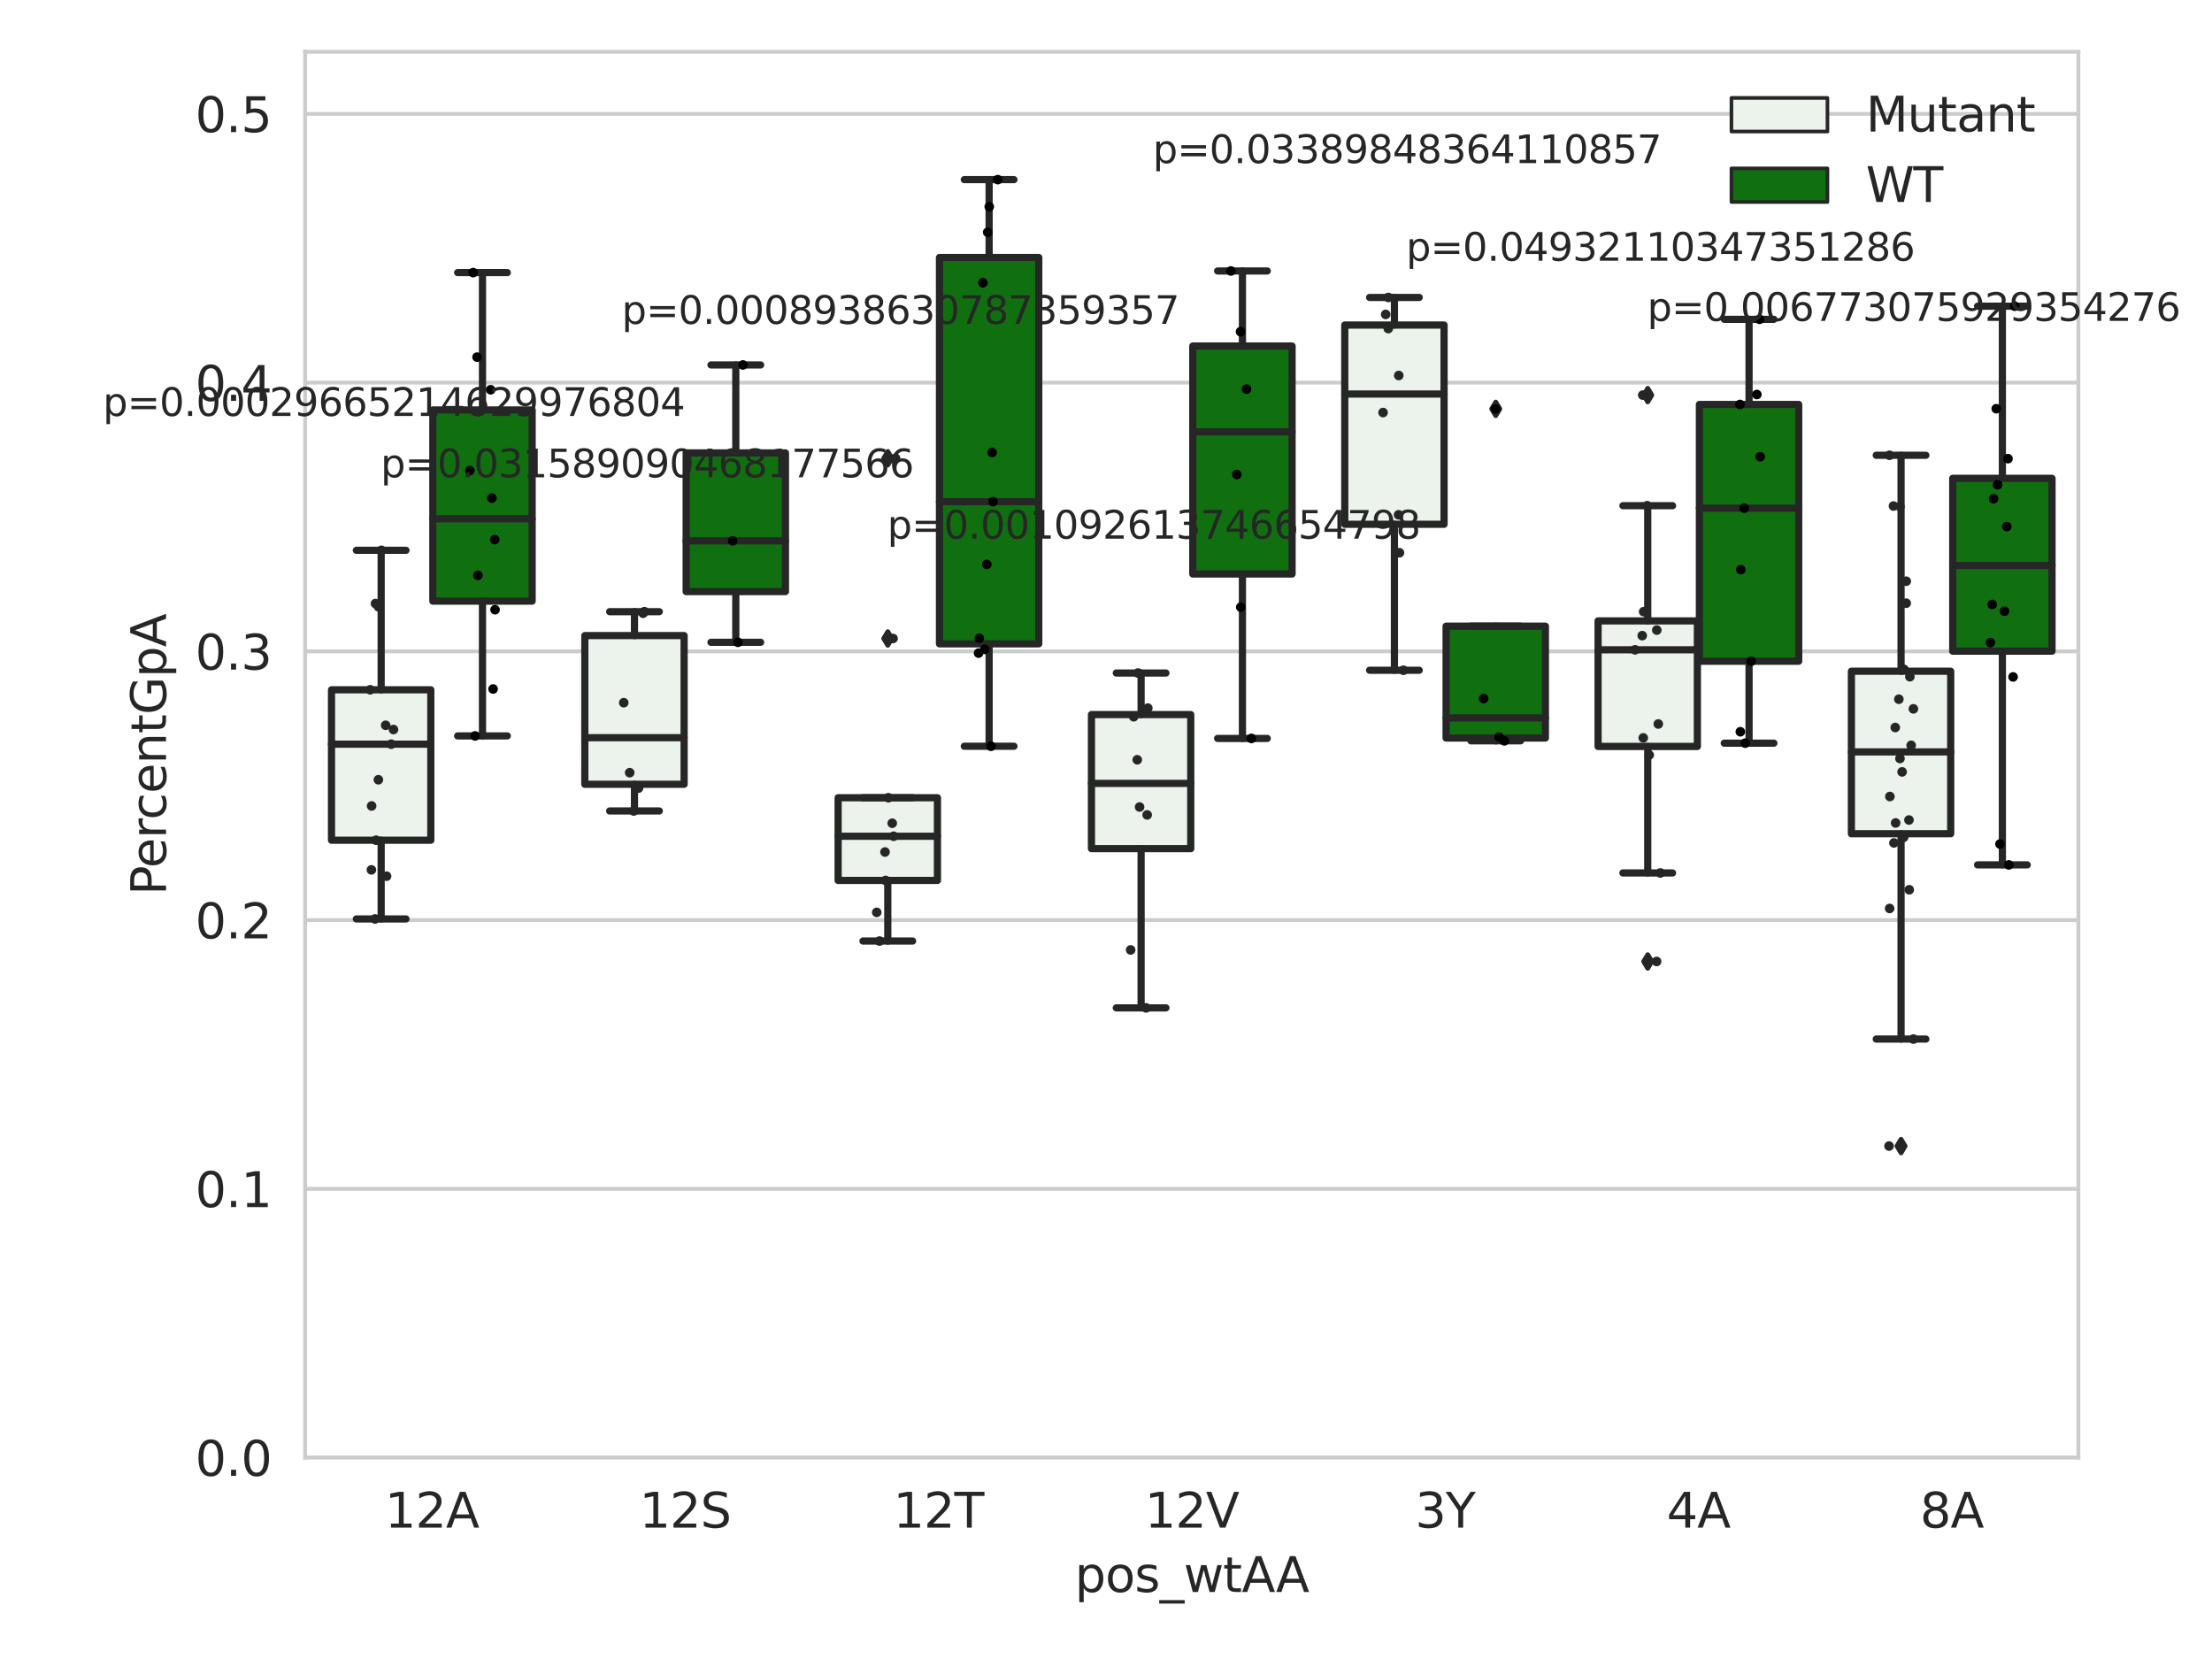 <?xml version="1.0" encoding="utf-8" standalone="no"?>
<!DOCTYPE svg PUBLIC "-//W3C//DTD SVG 1.1//EN"
  "http://www.w3.org/Graphics/SVG/1.1/DTD/svg11.dtd">
<svg xmlns:xlink="http://www.w3.org/1999/xlink" width="460.8pt" height="345.6pt" viewBox="0 0 460.8 345.6" xmlns="http://www.w3.org/2000/svg" version="1.1">
 <defs>
  <style type="text/css">*{stroke-linejoin: round; stroke-linecap: butt}</style>
 </defs>
 <g id="figure_1">
  <g id="patch_1">
   <path d="M 0 345.6 
L 460.8 345.6 
L 460.8 0 
L 0 0 
z
" style="fill: #ffffff"/>
  </g>
  <g id="axes_1">
   <g id="patch_2">
    <path d="M 63.571 303.64 
L 432.963 303.64 
L 432.963 10.8 
L 63.571 10.8 
z
" style="fill: #ffffff"/>
   </g>
   <g id="matplotlib.axis_1">
    <g id="xtick_1">
     <g id="text_1">
      <!-- 12A -->
      <g style="fill: #262626" transform="translate(80.174 318.238)scale(0.1 -0.1)">
       <defs>
        <path id="DejaVuSans-31" d="M 794 531 
L 1825 531 
L 1825 4091 
L 703 3866 
L 703 4441 
L 1819 4666 
L 2450 4666 
L 2450 531 
L 3481 531 
L 3481 0 
L 794 0 
L 794 531 
z
" transform="scale(0.016)"/>
        <path id="DejaVuSans-32" d="M 1228 531 
L 3431 531 
L 3431 0 
L 469 0 
L 469 531 
Q 828 903 1448 1529 
Q 2069 2156 2228 2338 
Q 2531 2678 2651 2914 
Q 2772 3150 2772 3378 
Q 2772 3750 2511 3984 
Q 2250 4219 1831 4219 
Q 1534 4219 1204 4116 
Q 875 4013 500 3803 
L 500 4441 
Q 881 4594 1212 4672 
Q 1544 4750 1819 4750 
Q 2544 4750 2975 4387 
Q 3406 4025 3406 3419 
Q 3406 3131 3298 2873 
Q 3191 2616 2906 2266 
Q 2828 2175 2409 1742 
Q 1991 1309 1228 531 
z
" transform="scale(0.016)"/>
        <path id="DejaVuSans-41" d="M 2188 4044 
L 1331 1722 
L 3047 1722 
L 2188 4044 
z
M 1831 4666 
L 2547 4666 
L 4325 0 
L 3669 0 
L 3244 1197 
L 1141 1197 
L 716 0 
L 50 0 
L 1831 4666 
z
" transform="scale(0.016)"/>
       </defs>
       <use xlink:href="#DejaVuSans-31"/>
       <use xlink:href="#DejaVuSans-32" x="63.623"/>
       <use xlink:href="#DejaVuSans-41" x="127.246"/>
      </g>
     </g>
    </g>
    <g id="xtick_2">
     <g id="text_2">
      <!-- 12S -->
      <g style="fill: #262626" transform="translate(133.19 318.238)scale(0.1 -0.1)">
       <defs>
        <path id="DejaVuSans-53" d="M 3425 4513 
L 3425 3897 
Q 3066 4069 2747 4153 
Q 2428 4238 2131 4238 
Q 1616 4238 1336 4038 
Q 1056 3838 1056 3469 
Q 1056 3159 1242 3001 
Q 1428 2844 1947 2747 
L 2328 2669 
Q 3034 2534 3370 2195 
Q 3706 1856 3706 1288 
Q 3706 609 3251 259 
Q 2797 -91 1919 -91 
Q 1588 -91 1214 -16 
Q 841 59 441 206 
L 441 856 
Q 825 641 1194 531 
Q 1563 422 1919 422 
Q 2459 422 2753 634 
Q 3047 847 3047 1241 
Q 3047 1584 2836 1778 
Q 2625 1972 2144 2069 
L 1759 2144 
Q 1053 2284 737 2584 
Q 422 2884 422 3419 
Q 422 4038 858 4394 
Q 1294 4750 2059 4750 
Q 2388 4750 2728 4690 
Q 3069 4631 3425 4513 
z
" transform="scale(0.016)"/>
       </defs>
       <use xlink:href="#DejaVuSans-31"/>
       <use xlink:href="#DejaVuSans-32" x="63.623"/>
       <use xlink:href="#DejaVuSans-53" x="127.246"/>
      </g>
     </g>
    </g>
    <g id="xtick_3">
     <g id="text_3">
      <!-- 12T -->
      <g style="fill: #262626" transform="translate(186.08 318.238)scale(0.1 -0.1)">
       <defs>
        <path id="DejaVuSans-54" d="M -19 4666 
L 3928 4666 
L 3928 4134 
L 2272 4134 
L 2272 0 
L 1638 0 
L 1638 4134 
L -19 4134 
L -19 4666 
z
" transform="scale(0.016)"/>
       </defs>
       <use xlink:href="#DejaVuSans-31"/>
       <use xlink:href="#DejaVuSans-32" x="63.623"/>
       <use xlink:href="#DejaVuSans-54" x="127.246"/>
      </g>
     </g>
    </g>
    <g id="xtick_4">
     <g id="text_4">
      <!-- 12V -->
      <g style="fill: #262626" transform="translate(238.484 318.238)scale(0.1 -0.1)">
       <defs>
        <path id="DejaVuSans-56" d="M 1831 0 
L 50 4666 
L 709 4666 
L 2188 738 
L 3669 4666 
L 4325 4666 
L 2547 0 
L 1831 0 
z
" transform="scale(0.016)"/>
       </defs>
       <use xlink:href="#DejaVuSans-31"/>
       <use xlink:href="#DejaVuSans-32" x="63.623"/>
       <use xlink:href="#DejaVuSans-56" x="127.246"/>
      </g>
     </g>
    </g>
    <g id="xtick_5">
     <g id="text_5">
      <!-- 3Y -->
      <g style="fill: #262626" transform="translate(294.802 318.238)scale(0.1 -0.1)">
       <defs>
        <path id="DejaVuSans-33" d="M 2597 2516 
Q 3050 2419 3304 2112 
Q 3559 1806 3559 1356 
Q 3559 666 3084 287 
Q 2609 -91 1734 -91 
Q 1441 -91 1130 -33 
Q 819 25 488 141 
L 488 750 
Q 750 597 1062 519 
Q 1375 441 1716 441 
Q 2309 441 2620 675 
Q 2931 909 2931 1356 
Q 2931 1769 2642 2001 
Q 2353 2234 1838 2234 
L 1294 2234 
L 1294 2753 
L 1863 2753 
Q 2328 2753 2575 2939 
Q 2822 3125 2822 3475 
Q 2822 3834 2567 4026 
Q 2313 4219 1838 4219 
Q 1578 4219 1281 4162 
Q 984 4106 628 3988 
L 628 4550 
Q 988 4650 1302 4700 
Q 1616 4750 1894 4750 
Q 2613 4750 3031 4423 
Q 3450 4097 3450 3541 
Q 3450 3153 3228 2886 
Q 3006 2619 2597 2516 
z
" transform="scale(0.016)"/>
        <path id="DejaVuSans-59" d="M -13 4666 
L 666 4666 
L 1959 2747 
L 3244 4666 
L 3922 4666 
L 2272 2222 
L 2272 0 
L 1638 0 
L 1638 2222 
L -13 4666 
z
" transform="scale(0.016)"/>
       </defs>
       <use xlink:href="#DejaVuSans-33"/>
       <use xlink:href="#DejaVuSans-59" x="63.623"/>
      </g>
     </g>
    </g>
    <g id="xtick_6">
     <g id="text_6">
      <!-- 4A -->
      <g style="fill: #262626" transform="translate(347.206 318.238)scale(0.1 -0.1)">
       <defs>
        <path id="DejaVuSans-34" d="M 2419 4116 
L 825 1625 
L 2419 1625 
L 2419 4116 
z
M 2253 4666 
L 3047 4666 
L 3047 1625 
L 3713 1625 
L 3713 1100 
L 3047 1100 
L 3047 0 
L 2419 0 
L 2419 1100 
L 313 1100 
L 313 1709 
L 2253 4666 
z
" transform="scale(0.016)"/>
       </defs>
       <use xlink:href="#DejaVuSans-34"/>
       <use xlink:href="#DejaVuSans-41" x="63.623"/>
      </g>
     </g>
    </g>
    <g id="xtick_7">
     <g id="text_7">
      <!-- 8A -->
      <g style="fill: #262626" transform="translate(399.976 318.238)scale(0.1 -0.1)">
       <defs>
        <path id="DejaVuSans-38" d="M 2034 2216 
Q 1584 2216 1326 1975 
Q 1069 1734 1069 1313 
Q 1069 891 1326 650 
Q 1584 409 2034 409 
Q 2484 409 2743 651 
Q 3003 894 3003 1313 
Q 3003 1734 2745 1975 
Q 2488 2216 2034 2216 
z
M 1403 2484 
Q 997 2584 770 2862 
Q 544 3141 544 3541 
Q 544 4100 942 4425 
Q 1341 4750 2034 4750 
Q 2731 4750 3128 4425 
Q 3525 4100 3525 3541 
Q 3525 3141 3298 2862 
Q 3072 2584 2669 2484 
Q 3125 2378 3379 2068 
Q 3634 1759 3634 1313 
Q 3634 634 3220 271 
Q 2806 -91 2034 -91 
Q 1263 -91 848 271 
Q 434 634 434 1313 
Q 434 1759 690 2068 
Q 947 2378 1403 2484 
z
M 1172 3481 
Q 1172 3119 1398 2916 
Q 1625 2713 2034 2713 
Q 2441 2713 2670 2916 
Q 2900 3119 2900 3481 
Q 2900 3844 2670 4047 
Q 2441 4250 2034 4250 
Q 1625 4250 1398 4047 
Q 1172 3844 1172 3481 
z
" transform="scale(0.016)"/>
       </defs>
       <use xlink:href="#DejaVuSans-38"/>
       <use xlink:href="#DejaVuSans-41" x="63.623"/>
      </g>
     </g>
    </g>
    <g id="text_8">
     <!-- pos_wtAA -->
     <g style="fill: #262626" transform="translate(223.901 331.638)scale(0.1 -0.1)">
      <defs>
       <path id="DejaVuSans-70" d="M 1159 525 
L 1159 -1331 
L 581 -1331 
L 581 3500 
L 1159 3500 
L 1159 2969 
Q 1341 3281 1617 3432 
Q 1894 3584 2278 3584 
Q 2916 3584 3314 3078 
Q 3713 2572 3713 1747 
Q 3713 922 3314 415 
Q 2916 -91 2278 -91 
Q 1894 -91 1617 61 
Q 1341 213 1159 525 
z
M 3116 1747 
Q 3116 2381 2855 2742 
Q 2594 3103 2138 3103 
Q 1681 3103 1420 2742 
Q 1159 2381 1159 1747 
Q 1159 1113 1420 752 
Q 1681 391 2138 391 
Q 2594 391 2855 752 
Q 3116 1113 3116 1747 
z
" transform="scale(0.016)"/>
       <path id="DejaVuSans-6f" d="M 1959 3097 
Q 1497 3097 1228 2736 
Q 959 2375 959 1747 
Q 959 1119 1226 758 
Q 1494 397 1959 397 
Q 2419 397 2687 759 
Q 2956 1122 2956 1747 
Q 2956 2369 2687 2733 
Q 2419 3097 1959 3097 
z
M 1959 3584 
Q 2709 3584 3137 3096 
Q 3566 2609 3566 1747 
Q 3566 888 3137 398 
Q 2709 -91 1959 -91 
Q 1206 -91 779 398 
Q 353 888 353 1747 
Q 353 2609 779 3096 
Q 1206 3584 1959 3584 
z
" transform="scale(0.016)"/>
       <path id="DejaVuSans-73" d="M 2834 3397 
L 2834 2853 
Q 2591 2978 2328 3040 
Q 2066 3103 1784 3103 
Q 1356 3103 1142 2972 
Q 928 2841 928 2578 
Q 928 2378 1081 2264 
Q 1234 2150 1697 2047 
L 1894 2003 
Q 2506 1872 2764 1633 
Q 3022 1394 3022 966 
Q 3022 478 2636 193 
Q 2250 -91 1575 -91 
Q 1294 -91 989 -36 
Q 684 19 347 128 
L 347 722 
Q 666 556 975 473 
Q 1284 391 1588 391 
Q 1994 391 2212 530 
Q 2431 669 2431 922 
Q 2431 1156 2273 1281 
Q 2116 1406 1581 1522 
L 1381 1569 
Q 847 1681 609 1914 
Q 372 2147 372 2553 
Q 372 3047 722 3315 
Q 1072 3584 1716 3584 
Q 2034 3584 2315 3537 
Q 2597 3491 2834 3397 
z
" transform="scale(0.016)"/>
       <path id="DejaVuSans-5f" d="M 3263 -1063 
L 3263 -1509 
L -63 -1509 
L -63 -1063 
L 3263 -1063 
z
" transform="scale(0.016)"/>
       <path id="DejaVuSans-77" d="M 269 3500 
L 844 3500 
L 1563 769 
L 2278 3500 
L 2956 3500 
L 3675 769 
L 4391 3500 
L 4966 3500 
L 4050 0 
L 3372 0 
L 2619 2869 
L 1863 0 
L 1184 0 
L 269 3500 
z
" transform="scale(0.016)"/>
       <path id="DejaVuSans-74" d="M 1172 4494 
L 1172 3500 
L 2356 3500 
L 2356 3053 
L 1172 3053 
L 1172 1153 
Q 1172 725 1289 603 
Q 1406 481 1766 481 
L 2356 481 
L 2356 0 
L 1766 0 
Q 1100 0 847 248 
Q 594 497 594 1153 
L 594 3053 
L 172 3053 
L 172 3500 
L 594 3500 
L 594 4494 
L 1172 4494 
z
" transform="scale(0.016)"/>
      </defs>
      <use xlink:href="#DejaVuSans-70"/>
      <use xlink:href="#DejaVuSans-6f" x="63.477"/>
      <use xlink:href="#DejaVuSans-73" x="124.658"/>
      <use xlink:href="#DejaVuSans-5f" x="176.758"/>
      <use xlink:href="#DejaVuSans-77" x="226.758"/>
      <use xlink:href="#DejaVuSans-74" x="308.545"/>
      <use xlink:href="#DejaVuSans-41" x="347.754"/>
      <use xlink:href="#DejaVuSans-41" x="418.912"/>
     </g>
    </g>
   </g>
   <g id="matplotlib.axis_2">
    <g id="ytick_1">
     <g id="line2d_1">
      <path d="M 63.571 303.64 
L 432.963 303.64 
" clip-path="url(#p618de1869d)" style="fill: none; stroke: #cccccc; stroke-width: 0.8; stroke-linecap: round"/>
     </g>
     <g id="text_9">
      <!-- 0.0 -->
      <g style="fill: #262626" transform="translate(40.668 307.439)scale(0.1 -0.1)">
       <defs>
        <path id="DejaVuSans-30" d="M 2034 4250 
Q 1547 4250 1301 3770 
Q 1056 3291 1056 2328 
Q 1056 1369 1301 889 
Q 1547 409 2034 409 
Q 2525 409 2770 889 
Q 3016 1369 3016 2328 
Q 3016 3291 2770 3770 
Q 2525 4250 2034 4250 
z
M 2034 4750 
Q 2819 4750 3233 4129 
Q 3647 3509 3647 2328 
Q 3647 1150 3233 529 
Q 2819 -91 2034 -91 
Q 1250 -91 836 529 
Q 422 1150 422 2328 
Q 422 3509 836 4129 
Q 1250 4750 2034 4750 
z
" transform="scale(0.016)"/>
        <path id="DejaVuSans-2e" d="M 684 794 
L 1344 794 
L 1344 0 
L 684 0 
L 684 794 
z
" transform="scale(0.016)"/>
       </defs>
       <use xlink:href="#DejaVuSans-30"/>
       <use xlink:href="#DejaVuSans-2e" x="63.623"/>
       <use xlink:href="#DejaVuSans-30" x="95.41"/>
      </g>
     </g>
    </g>
    <g id="ytick_2">
     <g id="line2d_2">
      <path d="M 63.571 247.657 
L 432.963 247.657 
" clip-path="url(#p618de1869d)" style="fill: none; stroke: #cccccc; stroke-width: 0.8; stroke-linecap: round"/>
     </g>
     <g id="text_10">
      <!-- 0.1 -->
      <g style="fill: #262626" transform="translate(40.668 251.456)scale(0.1 -0.1)">
       <use xlink:href="#DejaVuSans-30"/>
       <use xlink:href="#DejaVuSans-2e" x="63.623"/>
       <use xlink:href="#DejaVuSans-31" x="95.41"/>
      </g>
     </g>
    </g>
    <g id="ytick_3">
     <g id="line2d_3">
      <path d="M 63.571 191.674 
L 432.963 191.674 
" clip-path="url(#p618de1869d)" style="fill: none; stroke: #cccccc; stroke-width: 0.8; stroke-linecap: round"/>
     </g>
     <g id="text_11">
      <!-- 0.2 -->
      <g style="fill: #262626" transform="translate(40.668 195.473)scale(0.1 -0.1)">
       <use xlink:href="#DejaVuSans-30"/>
       <use xlink:href="#DejaVuSans-2e" x="63.623"/>
       <use xlink:href="#DejaVuSans-32" x="95.41"/>
      </g>
     </g>
    </g>
    <g id="ytick_4">
     <g id="line2d_4">
      <path d="M 63.571 135.691 
L 432.963 135.691 
" clip-path="url(#p618de1869d)" style="fill: none; stroke: #cccccc; stroke-width: 0.8; stroke-linecap: round"/>
     </g>
     <g id="text_12">
      <!-- 0.3 -->
      <g style="fill: #262626" transform="translate(40.668 139.49)scale(0.1 -0.1)">
       <use xlink:href="#DejaVuSans-30"/>
       <use xlink:href="#DejaVuSans-2e" x="63.623"/>
       <use xlink:href="#DejaVuSans-33" x="95.41"/>
      </g>
     </g>
    </g>
    <g id="ytick_5">
     <g id="line2d_5">
      <path d="M 63.571 79.707 
L 432.963 79.707 
" clip-path="url(#p618de1869d)" style="fill: none; stroke: #cccccc; stroke-width: 0.8; stroke-linecap: round"/>
     </g>
     <g id="text_13">
      <!-- 0.4 -->
      <g style="fill: #262626" transform="translate(40.668 83.507)scale(0.1 -0.1)">
       <use xlink:href="#DejaVuSans-30"/>
       <use xlink:href="#DejaVuSans-2e" x="63.623"/>
       <use xlink:href="#DejaVuSans-34" x="95.41"/>
      </g>
     </g>
    </g>
    <g id="ytick_6">
     <g id="line2d_6">
      <path d="M 63.571 23.724 
L 432.963 23.724 
" clip-path="url(#p618de1869d)" style="fill: none; stroke: #cccccc; stroke-width: 0.8; stroke-linecap: round"/>
     </g>
     <g id="text_14">
      <!-- 0.5 -->
      <g style="fill: #262626" transform="translate(40.668 27.523)scale(0.1 -0.1)">
       <defs>
        <path id="DejaVuSans-35" d="M 691 4666 
L 3169 4666 
L 3169 4134 
L 1269 4134 
L 1269 2991 
Q 1406 3038 1543 3061 
Q 1681 3084 1819 3084 
Q 2600 3084 3056 2656 
Q 3513 2228 3513 1497 
Q 3513 744 3044 326 
Q 2575 -91 1722 -91 
Q 1428 -91 1123 -41 
Q 819 9 494 109 
L 494 744 
Q 775 591 1075 516 
Q 1375 441 1709 441 
Q 2250 441 2565 725 
Q 2881 1009 2881 1497 
Q 2881 1984 2565 2268 
Q 2250 2553 1709 2553 
Q 1456 2553 1204 2497 
Q 953 2441 691 2322 
L 691 4666 
z
" transform="scale(0.016)"/>
       </defs>
       <use xlink:href="#DejaVuSans-30"/>
       <use xlink:href="#DejaVuSans-2e" x="63.623"/>
       <use xlink:href="#DejaVuSans-35" x="95.41"/>
      </g>
     </g>
    </g>
    <g id="text_15">
     <!-- PercentGpA -->
     <g style="fill: #262626" transform="translate(34.588 186.497)rotate(-90)scale(0.1 -0.1)">
      <defs>
       <path id="DejaVuSans-50" d="M 1259 4147 
L 1259 2394 
L 2053 2394 
Q 2494 2394 2734 2622 
Q 2975 2850 2975 3272 
Q 2975 3691 2734 3919 
Q 2494 4147 2053 4147 
L 1259 4147 
z
M 628 4666 
L 2053 4666 
Q 2838 4666 3239 4311 
Q 3641 3956 3641 3272 
Q 3641 2581 3239 2228 
Q 2838 1875 2053 1875 
L 1259 1875 
L 1259 0 
L 628 0 
L 628 4666 
z
" transform="scale(0.016)"/>
       <path id="DejaVuSans-65" d="M 3597 1894 
L 3597 1613 
L 953 1613 
Q 991 1019 1311 708 
Q 1631 397 2203 397 
Q 2534 397 2845 478 
Q 3156 559 3463 722 
L 3463 178 
Q 3153 47 2828 -22 
Q 2503 -91 2169 -91 
Q 1331 -91 842 396 
Q 353 884 353 1716 
Q 353 2575 817 3079 
Q 1281 3584 2069 3584 
Q 2775 3584 3186 3129 
Q 3597 2675 3597 1894 
z
M 3022 2063 
Q 3016 2534 2758 2815 
Q 2500 3097 2075 3097 
Q 1594 3097 1305 2825 
Q 1016 2553 972 2059 
L 3022 2063 
z
" transform="scale(0.016)"/>
       <path id="DejaVuSans-72" d="M 2631 2963 
Q 2534 3019 2420 3045 
Q 2306 3072 2169 3072 
Q 1681 3072 1420 2755 
Q 1159 2438 1159 1844 
L 1159 0 
L 581 0 
L 581 3500 
L 1159 3500 
L 1159 2956 
Q 1341 3275 1631 3429 
Q 1922 3584 2338 3584 
Q 2397 3584 2469 3576 
Q 2541 3569 2628 3553 
L 2631 2963 
z
" transform="scale(0.016)"/>
       <path id="DejaVuSans-63" d="M 3122 3366 
L 3122 2828 
Q 2878 2963 2633 3030 
Q 2388 3097 2138 3097 
Q 1578 3097 1268 2742 
Q 959 2388 959 1747 
Q 959 1106 1268 751 
Q 1578 397 2138 397 
Q 2388 397 2633 464 
Q 2878 531 3122 666 
L 3122 134 
Q 2881 22 2623 -34 
Q 2366 -91 2075 -91 
Q 1284 -91 818 406 
Q 353 903 353 1747 
Q 353 2603 823 3093 
Q 1294 3584 2113 3584 
Q 2378 3584 2631 3529 
Q 2884 3475 3122 3366 
z
" transform="scale(0.016)"/>
       <path id="DejaVuSans-6e" d="M 3513 2113 
L 3513 0 
L 2938 0 
L 2938 2094 
Q 2938 2591 2744 2837 
Q 2550 3084 2163 3084 
Q 1697 3084 1428 2787 
Q 1159 2491 1159 1978 
L 1159 0 
L 581 0 
L 581 3500 
L 1159 3500 
L 1159 2956 
Q 1366 3272 1645 3428 
Q 1925 3584 2291 3584 
Q 2894 3584 3203 3211 
Q 3513 2838 3513 2113 
z
" transform="scale(0.016)"/>
       <path id="DejaVuSans-47" d="M 3809 666 
L 3809 1919 
L 2778 1919 
L 2778 2438 
L 4434 2438 
L 4434 434 
Q 4069 175 3628 42 
Q 3188 -91 2688 -91 
Q 1594 -91 976 548 
Q 359 1188 359 2328 
Q 359 3472 976 4111 
Q 1594 4750 2688 4750 
Q 3144 4750 3555 4637 
Q 3966 4525 4313 4306 
L 4313 3634 
Q 3963 3931 3569 4081 
Q 3175 4231 2741 4231 
Q 1884 4231 1454 3753 
Q 1025 3275 1025 2328 
Q 1025 1384 1454 906 
Q 1884 428 2741 428 
Q 3075 428 3337 486 
Q 3600 544 3809 666 
z
" transform="scale(0.016)"/>
      </defs>
      <use xlink:href="#DejaVuSans-50"/>
      <use xlink:href="#DejaVuSans-65" x="56.678"/>
      <use xlink:href="#DejaVuSans-72" x="118.201"/>
      <use xlink:href="#DejaVuSans-63" x="157.064"/>
      <use xlink:href="#DejaVuSans-65" x="212.045"/>
      <use xlink:href="#DejaVuSans-6e" x="273.568"/>
      <use xlink:href="#DejaVuSans-74" x="336.947"/>
      <use xlink:href="#DejaVuSans-47" x="376.156"/>
      <use xlink:href="#DejaVuSans-70" x="453.646"/>
      <use xlink:href="#DejaVuSans-41" x="517.123"/>
     </g>
    </g>
   </g>
   <g id="patch_3">
    <path d="M 69.059 175.035 
L 89.745 175.035 
L 89.745 143.694 
L 69.059 143.694 
L 69.059 175.035 
z
" clip-path="url(#p618de1869d)" style="fill: #ecf2ec; stroke: #262626; stroke-width: 1.5; stroke-linejoin: miter"/>
   </g>
   <g id="patch_4">
    <path d="M 90.167 125.223 
L 110.853 125.223 
L 110.853 85.402 
L 90.167 85.402 
L 90.167 125.223 
z
" clip-path="url(#p618de1869d)" style="fill: #107010; stroke: #262626; stroke-width: 1.5; stroke-linejoin: miter"/>
   </g>
   <g id="patch_5">
    <path d="M 121.83 163.38 
L 142.515 163.38 
L 142.515 132.405 
L 121.83 132.405 
L 121.83 163.38 
z
" clip-path="url(#p618de1869d)" style="fill: #ecf2ec; stroke: #262626; stroke-width: 1.5; stroke-linejoin: miter"/>
   </g>
   <g id="patch_6">
    <path d="M 142.938 123.235 
L 163.624 123.235 
L 163.624 94.345 
L 142.938 94.345 
L 142.938 123.235 
z
" clip-path="url(#p618de1869d)" style="fill: #107010; stroke: #262626; stroke-width: 1.5; stroke-linejoin: miter"/>
   </g>
   <g id="patch_7">
    <path d="M 174.6 183.412 
L 195.286 183.412 
L 195.286 166.18 
L 174.6 166.18 
L 174.6 183.412 
z
" clip-path="url(#p618de1869d)" style="fill: #ecf2ec; stroke: #262626; stroke-width: 1.5; stroke-linejoin: miter"/>
   </g>
   <g id="patch_8">
    <path d="M 195.708 134.119 
L 216.394 134.119 
L 216.394 53.639 
L 195.708 53.639 
L 195.708 134.119 
z
" clip-path="url(#p618de1869d)" style="fill: #107010; stroke: #262626; stroke-width: 1.5; stroke-linejoin: miter"/>
   </g>
   <g id="patch_9">
    <path d="M 227.37 176.791 
L 248.056 176.791 
L 248.056 148.859 
L 227.37 148.859 
L 227.37 176.791 
z
" clip-path="url(#p618de1869d)" style="fill: #ecf2ec; stroke: #262626; stroke-width: 1.5; stroke-linejoin: miter"/>
   </g>
   <g id="patch_10">
    <path d="M 248.478 119.573 
L 269.164 119.573 
L 269.164 72.084 
L 248.478 72.084 
L 248.478 119.573 
z
" clip-path="url(#p618de1869d)" style="fill: #107010; stroke: #262626; stroke-width: 1.5; stroke-linejoin: miter"/>
   </g>
   <g id="patch_11">
    <path d="M 280.14 109.218 
L 300.826 109.218 
L 300.826 67.713 
L 280.14 67.713 
L 280.14 109.218 
z
" clip-path="url(#p618de1869d)" style="fill: #ecf2ec; stroke: #262626; stroke-width: 1.5; stroke-linejoin: miter"/>
   </g>
   <g id="patch_12">
    <path d="M 301.248 153.749 
L 321.934 153.749 
L 321.934 130.444 
L 301.248 130.444 
L 301.248 153.749 
z
" clip-path="url(#p618de1869d)" style="fill: #107010; stroke: #262626; stroke-width: 1.5; stroke-linejoin: miter"/>
   </g>
   <g id="patch_13">
    <path d="M 332.91 155.499 
L 353.596 155.499 
L 353.596 129.34 
L 332.91 129.34 
L 332.91 155.499 
z
" clip-path="url(#p618de1869d)" style="fill: #ecf2ec; stroke: #262626; stroke-width: 1.5; stroke-linejoin: miter"/>
   </g>
   <g id="patch_14">
    <path d="M 354.018 137.748 
L 374.704 137.748 
L 374.704 84.254 
L 354.018 84.254 
L 354.018 137.748 
z
" clip-path="url(#p618de1869d)" style="fill: #107010; stroke: #262626; stroke-width: 1.5; stroke-linejoin: miter"/>
   </g>
   <g id="patch_15">
    <path d="M 385.681 173.682 
L 406.366 173.682 
L 406.366 139.828 
L 385.681 139.828 
L 385.681 173.682 
z
" clip-path="url(#p618de1869d)" style="fill: #ecf2ec; stroke: #262626; stroke-width: 1.5; stroke-linejoin: miter"/>
   </g>
   <g id="patch_16">
    <path d="M 406.789 135.652 
L 427.475 135.652 
L 427.475 99.645 
L 406.789 99.645 
L 406.789 135.652 
z
" clip-path="url(#p618de1869d)" style="fill: #107010; stroke: #262626; stroke-width: 1.5; stroke-linejoin: miter"/>
   </g>
   <g id="patch_17">
    <path d="M 89.956 303.64 
L 89.956 303.64 
L 89.956 303.64 
L 89.956 303.64 
z
" clip-path="url(#p618de1869d)" style="fill: #ecf2ec; stroke: #262626; stroke-width: 0.75; stroke-linejoin: miter"/>
   </g>
   <g id="patch_18">
    <path d="M 89.956 303.64 
L 89.956 303.64 
L 89.956 303.64 
L 89.956 303.64 
z
" clip-path="url(#p618de1869d)" style="fill: #107010; stroke: #262626; stroke-width: 0.75; stroke-linejoin: miter"/>
   </g>
   <g id="PathCollection_1"/>
   <g id="PathCollection_2"/>
   <g id="line2d_7">
    <path d="M 79.402 175.035 
L 79.402 191.43 
" clip-path="url(#p618de1869d)" style="fill: none; stroke: #262626; stroke-width: 1.5; stroke-linecap: round"/>
   </g>
   <g id="line2d_8">
    <path d="M 79.402 143.694 
L 79.402 114.64 
" clip-path="url(#p618de1869d)" style="fill: none; stroke: #262626; stroke-width: 1.5; stroke-linecap: round"/>
   </g>
   <g id="line2d_9">
    <path d="M 74.231 191.43 
L 84.574 191.43 
" clip-path="url(#p618de1869d)" style="fill: none; stroke: #262626; stroke-width: 1.5; stroke-linecap: round"/>
   </g>
   <g id="line2d_10">
    <path d="M 74.231 114.64 
L 84.574 114.64 
" clip-path="url(#p618de1869d)" style="fill: none; stroke: #262626; stroke-width: 1.5; stroke-linecap: round"/>
   </g>
   <g id="line2d_11"/>
   <g id="line2d_12">
    <path d="M 100.51 125.223 
L 100.51 153.303 
" clip-path="url(#p618de1869d)" style="fill: none; stroke: #262626; stroke-width: 1.5; stroke-linecap: round"/>
   </g>
   <g id="line2d_13">
    <path d="M 100.51 85.402 
L 100.51 56.788 
" clip-path="url(#p618de1869d)" style="fill: none; stroke: #262626; stroke-width: 1.5; stroke-linecap: round"/>
   </g>
   <g id="line2d_14">
    <path d="M 95.339 153.303 
L 105.682 153.303 
" clip-path="url(#p618de1869d)" style="fill: none; stroke: #262626; stroke-width: 1.5; stroke-linecap: round"/>
   </g>
   <g id="line2d_15">
    <path d="M 95.339 56.788 
L 105.682 56.788 
" clip-path="url(#p618de1869d)" style="fill: none; stroke: #262626; stroke-width: 1.5; stroke-linecap: round"/>
   </g>
   <g id="line2d_16"/>
   <g id="line2d_17">
    <path d="M 132.173 163.38 
L 132.173 168.94 
" clip-path="url(#p618de1869d)" style="fill: none; stroke: #262626; stroke-width: 1.5; stroke-linecap: round"/>
   </g>
   <g id="line2d_18">
    <path d="M 132.173 132.405 
L 132.173 127.422 
" clip-path="url(#p618de1869d)" style="fill: none; stroke: #262626; stroke-width: 1.5; stroke-linecap: round"/>
   </g>
   <g id="line2d_19">
    <path d="M 127.001 168.94 
L 137.344 168.94 
" clip-path="url(#p618de1869d)" style="fill: none; stroke: #262626; stroke-width: 1.5; stroke-linecap: round"/>
   </g>
   <g id="line2d_20">
    <path d="M 127.001 127.422 
L 137.344 127.422 
" clip-path="url(#p618de1869d)" style="fill: none; stroke: #262626; stroke-width: 1.5; stroke-linecap: round"/>
   </g>
   <g id="line2d_21"/>
   <g id="line2d_22">
    <path d="M 153.281 123.235 
L 153.281 133.805 
" clip-path="url(#p618de1869d)" style="fill: none; stroke: #262626; stroke-width: 1.5; stroke-linecap: round"/>
   </g>
   <g id="line2d_23">
    <path d="M 153.281 94.345 
L 153.281 76.024 
" clip-path="url(#p618de1869d)" style="fill: none; stroke: #262626; stroke-width: 1.5; stroke-linecap: round"/>
   </g>
   <g id="line2d_24">
    <path d="M 148.109 133.805 
L 158.452 133.805 
" clip-path="url(#p618de1869d)" style="fill: none; stroke: #262626; stroke-width: 1.5; stroke-linecap: round"/>
   </g>
   <g id="line2d_25">
    <path d="M 148.109 76.024 
L 158.452 76.024 
" clip-path="url(#p618de1869d)" style="fill: none; stroke: #262626; stroke-width: 1.5; stroke-linecap: round"/>
   </g>
   <g id="line2d_26"/>
   <g id="line2d_27">
    <path d="M 184.943 183.412 
L 184.943 196.035 
" clip-path="url(#p618de1869d)" style="fill: none; stroke: #262626; stroke-width: 1.5; stroke-linecap: round"/>
   </g>
   <g id="line2d_28">
    <path d="M 184.943 166.18 
L 184.943 166.18 
" clip-path="url(#p618de1869d)" style="fill: none; stroke: #262626; stroke-width: 1.5; stroke-linecap: round"/>
   </g>
   <g id="line2d_29">
    <path d="M 179.771 196.035 
L 190.114 196.035 
" clip-path="url(#p618de1869d)" style="fill: none; stroke: #262626; stroke-width: 1.5; stroke-linecap: round"/>
   </g>
   <g id="line2d_30">
    <path d="M 179.771 166.18 
L 190.114 166.18 
" clip-path="url(#p618de1869d)" style="fill: none; stroke: #262626; stroke-width: 1.5; stroke-linecap: round"/>
   </g>
   <g id="line2d_31">
    <defs>
     <path id="m4fc12d918c" d="M -0 1.414 
L 0.849 0 
L 0 -1.414 
L -0.849 -0 
z
" style="stroke: #262626; stroke-linejoin: miter"/>
    </defs>
    <g clip-path="url(#p618de1869d)">
     <use xlink:href="#m4fc12d918c" x="184.943" y="133.009" style="fill: #262626; stroke: #262626; stroke-linejoin: miter"/>
     <use xlink:href="#m4fc12d918c" x="184.943" y="95.463" style="fill: #262626; stroke: #262626; stroke-linejoin: miter"/>
    </g>
   </g>
   <g id="line2d_32">
    <path d="M 206.051 134.119 
L 206.051 155.458 
" clip-path="url(#p618de1869d)" style="fill: none; stroke: #262626; stroke-width: 1.5; stroke-linecap: round"/>
   </g>
   <g id="line2d_33">
    <path d="M 206.051 53.639 
L 206.051 37.422 
" clip-path="url(#p618de1869d)" style="fill: none; stroke: #262626; stroke-width: 1.5; stroke-linecap: round"/>
   </g>
   <g id="line2d_34">
    <path d="M 200.879 155.458 
L 211.222 155.458 
" clip-path="url(#p618de1869d)" style="fill: none; stroke: #262626; stroke-width: 1.5; stroke-linecap: round"/>
   </g>
   <g id="line2d_35">
    <path d="M 200.879 37.422 
L 211.222 37.422 
" clip-path="url(#p618de1869d)" style="fill: none; stroke: #262626; stroke-width: 1.5; stroke-linecap: round"/>
   </g>
   <g id="line2d_36"/>
   <g id="line2d_37">
    <path d="M 237.713 176.791 
L 237.713 209.96 
" clip-path="url(#p618de1869d)" style="fill: none; stroke: #262626; stroke-width: 1.5; stroke-linecap: round"/>
   </g>
   <g id="line2d_38">
    <path d="M 237.713 148.859 
L 237.713 140.203 
" clip-path="url(#p618de1869d)" style="fill: none; stroke: #262626; stroke-width: 1.5; stroke-linecap: round"/>
   </g>
   <g id="line2d_39">
    <path d="M 232.541 209.96 
L 242.884 209.96 
" clip-path="url(#p618de1869d)" style="fill: none; stroke: #262626; stroke-width: 1.5; stroke-linecap: round"/>
   </g>
   <g id="line2d_40">
    <path d="M 232.541 140.203 
L 242.884 140.203 
" clip-path="url(#p618de1869d)" style="fill: none; stroke: #262626; stroke-width: 1.5; stroke-linecap: round"/>
   </g>
   <g id="line2d_41"/>
   <g id="line2d_42">
    <path d="M 258.821 119.573 
L 258.821 153.828 
" clip-path="url(#p618de1869d)" style="fill: none; stroke: #262626; stroke-width: 1.5; stroke-linecap: round"/>
   </g>
   <g id="line2d_43">
    <path d="M 258.821 72.084 
L 258.821 56.448 
" clip-path="url(#p618de1869d)" style="fill: none; stroke: #262626; stroke-width: 1.5; stroke-linecap: round"/>
   </g>
   <g id="line2d_44">
    <path d="M 253.65 153.828 
L 263.992 153.828 
" clip-path="url(#p618de1869d)" style="fill: none; stroke: #262626; stroke-width: 1.5; stroke-linecap: round"/>
   </g>
   <g id="line2d_45">
    <path d="M 253.65 56.448 
L 263.992 56.448 
" clip-path="url(#p618de1869d)" style="fill: none; stroke: #262626; stroke-width: 1.5; stroke-linecap: round"/>
   </g>
   <g id="line2d_46"/>
   <g id="line2d_47">
    <path d="M 290.483 109.218 
L 290.483 139.625 
" clip-path="url(#p618de1869d)" style="fill: none; stroke: #262626; stroke-width: 1.5; stroke-linecap: round"/>
   </g>
   <g id="line2d_48">
    <path d="M 290.483 67.713 
L 290.483 61.963 
" clip-path="url(#p618de1869d)" style="fill: none; stroke: #262626; stroke-width: 1.5; stroke-linecap: round"/>
   </g>
   <g id="line2d_49">
    <path d="M 285.312 139.625 
L 295.655 139.625 
" clip-path="url(#p618de1869d)" style="fill: none; stroke: #262626; stroke-width: 1.5; stroke-linecap: round"/>
   </g>
   <g id="line2d_50">
    <path d="M 285.312 61.963 
L 295.655 61.963 
" clip-path="url(#p618de1869d)" style="fill: none; stroke: #262626; stroke-width: 1.5; stroke-linecap: round"/>
   </g>
   <g id="line2d_51"/>
   <g id="line2d_52">
    <path d="M 311.591 153.749 
L 311.591 154.33 
" clip-path="url(#p618de1869d)" style="fill: none; stroke: #262626; stroke-width: 1.5; stroke-linecap: round"/>
   </g>
   <g id="line2d_53">
    <path d="M 311.591 130.444 
L 311.591 130.444 
" clip-path="url(#p618de1869d)" style="fill: none; stroke: #262626; stroke-width: 1.5; stroke-linecap: round"/>
   </g>
   <g id="line2d_54">
    <path d="M 306.42 154.33 
L 316.763 154.33 
" clip-path="url(#p618de1869d)" style="fill: none; stroke: #262626; stroke-width: 1.5; stroke-linecap: round"/>
   </g>
   <g id="line2d_55">
    <path d="M 306.42 130.444 
L 316.763 130.444 
" clip-path="url(#p618de1869d)" style="fill: none; stroke: #262626; stroke-width: 1.5; stroke-linecap: round"/>
   </g>
   <g id="line2d_56">
    <g clip-path="url(#p618de1869d)">
     <use xlink:href="#m4fc12d918c" x="311.591" y="85.171" style="fill: #262626; stroke: #262626; stroke-linejoin: miter"/>
    </g>
   </g>
   <g id="line2d_57">
    <path d="M 343.253 155.499 
L 343.253 181.853 
" clip-path="url(#p618de1869d)" style="fill: none; stroke: #262626; stroke-width: 1.5; stroke-linecap: round"/>
   </g>
   <g id="line2d_58">
    <path d="M 343.253 129.34 
L 343.253 105.35 
" clip-path="url(#p618de1869d)" style="fill: none; stroke: #262626; stroke-width: 1.5; stroke-linecap: round"/>
   </g>
   <g id="line2d_59">
    <path d="M 338.082 181.853 
L 348.425 181.853 
" clip-path="url(#p618de1869d)" style="fill: none; stroke: #262626; stroke-width: 1.5; stroke-linecap: round"/>
   </g>
   <g id="line2d_60">
    <path d="M 338.082 105.35 
L 348.425 105.35 
" clip-path="url(#p618de1869d)" style="fill: none; stroke: #262626; stroke-width: 1.5; stroke-linecap: round"/>
   </g>
   <g id="line2d_61">
    <g clip-path="url(#p618de1869d)">
     <use xlink:href="#m4fc12d918c" x="343.253" y="200.295" style="fill: #262626; stroke: #262626; stroke-linejoin: miter"/>
     <use xlink:href="#m4fc12d918c" x="343.253" y="82.307" style="fill: #262626; stroke: #262626; stroke-linejoin: miter"/>
    </g>
   </g>
   <g id="line2d_62">
    <path d="M 364.361 137.748 
L 364.361 154.814 
" clip-path="url(#p618de1869d)" style="fill: none; stroke: #262626; stroke-width: 1.5; stroke-linecap: round"/>
   </g>
   <g id="line2d_63">
    <path d="M 364.361 84.254 
L 364.361 66.522 
" clip-path="url(#p618de1869d)" style="fill: none; stroke: #262626; stroke-width: 1.5; stroke-linecap: round"/>
   </g>
   <g id="line2d_64">
    <path d="M 359.19 154.814 
L 369.533 154.814 
" clip-path="url(#p618de1869d)" style="fill: none; stroke: #262626; stroke-width: 1.5; stroke-linecap: round"/>
   </g>
   <g id="line2d_65">
    <path d="M 359.19 66.522 
L 369.533 66.522 
" clip-path="url(#p618de1869d)" style="fill: none; stroke: #262626; stroke-width: 1.5; stroke-linecap: round"/>
   </g>
   <g id="line2d_66"/>
   <g id="line2d_67">
    <path d="M 396.024 173.682 
L 396.024 216.457 
" clip-path="url(#p618de1869d)" style="fill: none; stroke: #262626; stroke-width: 1.5; stroke-linecap: round"/>
   </g>
   <g id="line2d_68">
    <path d="M 396.024 139.828 
L 396.024 94.841 
" clip-path="url(#p618de1869d)" style="fill: none; stroke: #262626; stroke-width: 1.5; stroke-linecap: round"/>
   </g>
   <g id="line2d_69">
    <path d="M 390.852 216.457 
L 401.195 216.457 
" clip-path="url(#p618de1869d)" style="fill: none; stroke: #262626; stroke-width: 1.5; stroke-linecap: round"/>
   </g>
   <g id="line2d_70">
    <path d="M 390.852 94.841 
L 401.195 94.841 
" clip-path="url(#p618de1869d)" style="fill: none; stroke: #262626; stroke-width: 1.5; stroke-linecap: round"/>
   </g>
   <g id="line2d_71">
    <g clip-path="url(#p618de1869d)">
     <use xlink:href="#m4fc12d918c" x="396.024" y="238.747" style="fill: #262626; stroke: #262626; stroke-linejoin: miter"/>
    </g>
   </g>
   <g id="line2d_72">
    <path d="M 417.132 135.652 
L 417.132 180.169 
" clip-path="url(#p618de1869d)" style="fill: none; stroke: #262626; stroke-width: 1.5; stroke-linecap: round"/>
   </g>
   <g id="line2d_73">
    <path d="M 417.132 99.645 
L 417.132 63.791 
" clip-path="url(#p618de1869d)" style="fill: none; stroke: #262626; stroke-width: 1.5; stroke-linecap: round"/>
   </g>
   <g id="line2d_74">
    <path d="M 411.96 180.169 
L 422.303 180.169 
" clip-path="url(#p618de1869d)" style="fill: none; stroke: #262626; stroke-width: 1.5; stroke-linecap: round"/>
   </g>
   <g id="line2d_75">
    <path d="M 411.96 63.791 
L 422.303 63.791 
" clip-path="url(#p618de1869d)" style="fill: none; stroke: #262626; stroke-width: 1.5; stroke-linecap: round"/>
   </g>
   <g id="line2d_76"/>
   <g id="line2d_77">
    <path d="M 69.059 155.026 
L 89.745 155.026 
" clip-path="url(#p618de1869d)" style="fill: none; stroke: #262626; stroke-width: 1.5; stroke-linecap: round"/>
   </g>
   <g id="line2d_78">
    <path d="M 90.167 108.09 
L 110.853 108.09 
" clip-path="url(#p618de1869d)" style="fill: none; stroke: #262626; stroke-width: 1.5; stroke-linecap: round"/>
   </g>
   <g id="line2d_79">
    <path d="M 121.83 153.674 
L 142.515 153.674 
" clip-path="url(#p618de1869d)" style="fill: none; stroke: #262626; stroke-width: 1.5; stroke-linecap: round"/>
   </g>
   <g id="line2d_80">
    <path d="M 142.938 112.665 
L 163.624 112.665 
" clip-path="url(#p618de1869d)" style="fill: none; stroke: #262626; stroke-width: 1.5; stroke-linecap: round"/>
   </g>
   <g id="line2d_81">
    <path d="M 174.6 174.205 
L 195.286 174.205 
" clip-path="url(#p618de1869d)" style="fill: none; stroke: #262626; stroke-width: 1.5; stroke-linecap: round"/>
   </g>
   <g id="line2d_82">
    <path d="M 195.708 104.51 
L 216.394 104.51 
" clip-path="url(#p618de1869d)" style="fill: none; stroke: #262626; stroke-width: 1.5; stroke-linecap: round"/>
   </g>
   <g id="line2d_83">
    <path d="M 227.37 163.196 
L 248.056 163.196 
" clip-path="url(#p618de1869d)" style="fill: none; stroke: #262626; stroke-width: 1.5; stroke-linecap: round"/>
   </g>
   <g id="line2d_84">
    <path d="M 248.478 89.956 
L 269.164 89.956 
" clip-path="url(#p618de1869d)" style="fill: none; stroke: #262626; stroke-width: 1.5; stroke-linecap: round"/>
   </g>
   <g id="line2d_85">
    <path d="M 280.14 82.082 
L 300.826 82.082 
" clip-path="url(#p618de1869d)" style="fill: none; stroke: #262626; stroke-width: 1.5; stroke-linecap: round"/>
   </g>
   <g id="line2d_86">
    <path d="M 301.248 149.546 
L 321.934 149.546 
" clip-path="url(#p618de1869d)" style="fill: none; stroke: #262626; stroke-width: 1.5; stroke-linecap: round"/>
   </g>
   <g id="line2d_87">
    <path d="M 332.91 135.369 
L 353.596 135.369 
" clip-path="url(#p618de1869d)" style="fill: none; stroke: #262626; stroke-width: 1.5; stroke-linecap: round"/>
   </g>
   <g id="line2d_88">
    <path d="M 354.018 105.867 
L 374.704 105.867 
" clip-path="url(#p618de1869d)" style="fill: none; stroke: #262626; stroke-width: 1.5; stroke-linecap: round"/>
   </g>
   <g id="line2d_89">
    <path d="M 385.681 156.64 
L 406.366 156.64 
" clip-path="url(#p618de1869d)" style="fill: none; stroke: #262626; stroke-width: 1.5; stroke-linecap: round"/>
   </g>
   <g id="line2d_90">
    <path d="M 406.789 117.809 
L 427.475 117.809 
" clip-path="url(#p618de1869d)" style="fill: none; stroke: #262626; stroke-width: 1.5; stroke-linecap: round"/>
   </g>
   <g id="patch_19">
    <path d="M 63.571 303.64 
L 63.571 10.8 
" style="fill: none; stroke: #cccccc; stroke-width: 0.8; stroke-linejoin: miter; stroke-linecap: square"/>
   </g>
   <g id="patch_20">
    <path d="M 432.963 303.64 
L 432.963 10.8 
" style="fill: none; stroke: #cccccc; stroke-width: 0.8; stroke-linejoin: miter; stroke-linecap: square"/>
   </g>
   <g id="patch_21">
    <path d="M 63.571 303.64 
L 432.963 303.64 
" style="fill: none; stroke: #cccccc; stroke-width: 0.8; stroke-linejoin: miter; stroke-linecap: square"/>
   </g>
   <g id="patch_22">
    <path d="M 63.571 10.8 
L 432.963 10.8 
" style="fill: none; stroke: #cccccc; stroke-width: 0.8; stroke-linejoin: miter; stroke-linecap: square"/>
   </g>
   <g id="PathCollection_3">
    <defs>
     <path id="C0_0_0208d84973" d="M 0 1 
C 0.265 1 0.52 0.895 0.707 0.707 
C 0.895 0.52 1 0.265 1 -0 
C 1 -0.265 0.895 -0.52 0.707 -0.707 
C 0.52 -0.895 0.265 -1 0 -1 
C -0.265 -1 -0.52 -0.895 -0.707 -0.707 
C -0.895 -0.52 -1 -0.265 -1 0 
C -1 0.265 -0.895 0.52 -0.707 0.707 
C -0.52 0.895 -0.265 1 0 1 
z
"/>
    </defs>
    <g clip-path="url(#p618de1869d)">
     <use xlink:href="#C0_0_0208d84973" x="79.465" y="114.64" style="fill: #262626"/>
    </g>
    <g clip-path="url(#p618de1869d)">
     <use xlink:href="#C0_0_0208d84973" x="78.218" y="125.73" style="fill: #262626"/>
    </g>
    <g clip-path="url(#p618de1869d)">
     <use xlink:href="#C0_0_0208d84973" x="78.344" y="175.035" style="fill: #262626"/>
    </g>
    <g clip-path="url(#p618de1869d)">
     <use xlink:href="#C0_0_0208d84973" x="78.85" y="126.4" style="fill: #262626"/>
    </g>
    <g clip-path="url(#p618de1869d)">
     <use xlink:href="#C0_0_0208d84973" x="80.345" y="151.092" style="fill: #262626"/>
    </g>
    <g clip-path="url(#p618de1869d)">
     <use xlink:href="#C0_0_0208d84973" x="77.13" y="143.694" style="fill: #262626"/>
    </g>
    <g clip-path="url(#p618de1869d)">
     <use xlink:href="#C0_0_0208d84973" x="81.493" y="155.026" style="fill: #262626"/>
    </g>
    <g clip-path="url(#p618de1869d)">
     <use xlink:href="#C0_0_0208d84973" x="77.371" y="181.211" style="fill: #262626"/>
    </g>
    <g clip-path="url(#p618de1869d)">
     <use xlink:href="#C0_0_0208d84973" x="77.415" y="167.897" style="fill: #262626"/>
    </g>
    <g clip-path="url(#p618de1869d)">
     <use xlink:href="#C0_0_0208d84973" x="78.826" y="162.436" style="fill: #262626"/>
    </g>
    <g clip-path="url(#p618de1869d)">
     <use xlink:href="#C0_0_0208d84973" x="78.129" y="191.43" style="fill: #262626"/>
    </g>
    <g clip-path="url(#p618de1869d)">
     <use xlink:href="#C0_0_0208d84973" x="81.97" y="151.975" style="fill: #262626"/>
    </g>
    <g clip-path="url(#p618de1869d)">
     <use xlink:href="#C0_0_0208d84973" x="80.53" y="182.527" style="fill: #262626"/>
    </g>
   </g>
   <g id="PathCollection_4">
    <defs>
     <path id="C1_0_85831173d5" d="M 0 1 
C 0.265 1 0.52 0.895 0.707 0.707 
C 0.895 0.52 1 0.265 1 -0 
C 1 -0.265 0.895 -0.52 0.707 -0.707 
C 0.52 -0.895 0.265 -1 0 -1 
C -0.265 -1 -0.52 -0.895 -0.707 -0.707 
C -0.895 -0.52 -1 -0.265 -1 0 
C -1 0.265 -0.895 0.52 -0.707 0.707 
C -0.52 0.895 -0.265 1 0 1 
z
"/>
    </defs>
    <g clip-path="url(#p618de1869d)">
     <use xlink:href="#C1_0_85831173d5" x="98.569" y="56.788"/>
    </g>
    <g clip-path="url(#p618de1869d)">
     <use xlink:href="#C1_0_85831173d5" x="97.888" y="98.033"/>
    </g>
    <g clip-path="url(#p618de1869d)">
     <use xlink:href="#C1_0_85831173d5" x="102.72" y="143.525"/>
    </g>
    <g clip-path="url(#p618de1869d)">
     <use xlink:href="#C1_0_85831173d5" x="98.965" y="153.303"/>
    </g>
    <g clip-path="url(#p618de1869d)">
     <use xlink:href="#C1_0_85831173d5" x="103.062" y="112.408"/>
    </g>
    <g clip-path="url(#p618de1869d)">
     <use xlink:href="#C1_0_85831173d5" x="102.213" y="81.192"/>
    </g>
    <g clip-path="url(#p618de1869d)">
     <use xlink:href="#C1_0_85831173d5" x="103.127" y="127.012"/>
    </g>
    <g clip-path="url(#p618de1869d)">
     <use xlink:href="#C1_0_85831173d5" x="102.47" y="103.772"/>
    </g>
    <g clip-path="url(#p618de1869d)">
     <use xlink:href="#C1_0_85831173d5" x="99.382" y="74.396"/>
    </g>
    <g clip-path="url(#p618de1869d)">
     <use xlink:href="#C1_0_85831173d5" x="99.566" y="119.856"/>
    </g>
   </g>
   <g id="PathCollection_5">
    <defs>
     <path id="C2_0_327c9aa16f" d="M 0 1 
C 0.265 1 0.52 0.895 0.707 0.707 
C 0.895 0.52 1 0.265 1 -0 
C 1 -0.265 0.895 -0.52 0.707 -0.707 
C 0.52 -0.895 0.265 -1 0 -1 
C -0.265 -1 -0.52 -0.895 -0.707 -0.707 
C -0.895 -0.52 -1 -0.265 -1 0 
C -1 0.265 -0.895 0.52 -0.707 0.707 
C -0.52 0.895 -0.265 1 0 1 
z
"/>
    </defs>
    <g clip-path="url(#p618de1869d)">
     <use xlink:href="#C2_0_327c9aa16f" x="131.176" y="160.963" style="fill: #262626"/>
    </g>
    <g clip-path="url(#p618de1869d)">
     <use xlink:href="#C2_0_327c9aa16f" x="129.941" y="146.385" style="fill: #262626"/>
    </g>
    <g clip-path="url(#p618de1869d)">
     <use xlink:href="#C2_0_327c9aa16f" x="134.235" y="127.422" style="fill: #262626"/>
    </g>
    <g clip-path="url(#p618de1869d)">
     <use xlink:href="#C2_0_327c9aa16f" x="132.021" y="168.94" style="fill: #262626"/>
    </g>
    <g clip-path="url(#p618de1869d)">
     <use xlink:href="#C2_0_327c9aa16f" x="133.016" y="164.186" style="fill: #262626"/>
    </g>
    <g clip-path="url(#p618de1869d)">
     <use xlink:href="#C2_0_327c9aa16f" x="133.963" y="127.746" style="fill: #262626"/>
    </g>
   </g>
   <g id="PathCollection_6">
    <defs>
     <path id="C3_0_87d4c7e88f" d="M 0 1 
C 0.265 1 0.52 0.895 0.707 0.707 
C 0.895 0.52 1 0.265 1 -0 
C 1 -0.265 0.895 -0.52 0.707 -0.707 
C 0.52 -0.895 0.265 -1 0 -1 
C -0.265 -1 -0.52 -0.895 -0.707 -0.707 
C -0.895 -0.52 -1 -0.265 -1 0 
C -1 0.265 -0.895 0.52 -0.707 0.707 
C -0.52 0.895 -0.265 1 0 1 
z
"/>
    </defs>
    <g clip-path="url(#p618de1869d)">
     <use xlink:href="#C3_0_87d4c7e88f" x="153.728" y="133.805"/>
    </g>
    <g clip-path="url(#p618de1869d)">
     <use xlink:href="#C3_0_87d4c7e88f" x="152.631" y="112.665"/>
    </g>
    <g clip-path="url(#p618de1869d)">
     <use xlink:href="#C3_0_87d4c7e88f" x="154.763" y="76.024"/>
    </g>
   </g>
   <g id="PathCollection_7">
    <defs>
     <path id="C4_0_2965fb8b8c" d="M 0 1 
C 0.265 1 0.52 0.895 0.707 0.707 
C 0.895 0.52 1 0.265 1 -0 
C 1 -0.265 0.895 -0.52 0.707 -0.707 
C 0.52 -0.895 0.265 -1 0 -1 
C -0.265 -1 -0.52 -0.895 -0.707 -0.707 
C -0.895 -0.52 -1 -0.265 -1 0 
C -1 0.265 -0.895 0.52 -0.707 0.707 
C -0.52 0.895 -0.265 1 0 1 
z
"/>
    </defs>
    <g clip-path="url(#p618de1869d)">
     <use xlink:href="#C4_0_2965fb8b8c" x="186.035" y="133.009" style="fill: #262626"/>
    </g>
    <g clip-path="url(#p618de1869d)">
     <use xlink:href="#C4_0_2965fb8b8c" x="186.561" y="95.463" style="fill: #262626"/>
    </g>
    <g clip-path="url(#p618de1869d)">
     <use xlink:href="#C4_0_2965fb8b8c" x="186.156" y="174.205" style="fill: #262626"/>
    </g>
    <g clip-path="url(#p618de1869d)">
     <use xlink:href="#C4_0_2965fb8b8c" x="182.638" y="190.061" style="fill: #262626"/>
    </g>
    <g clip-path="url(#p618de1869d)">
     <use xlink:href="#C4_0_2965fb8b8c" x="184.364" y="177.488" style="fill: #262626"/>
    </g>
    <g clip-path="url(#p618de1869d)">
     <use xlink:href="#C4_0_2965fb8b8c" x="185.063" y="166.18" style="fill: #262626"/>
    </g>
    <g clip-path="url(#p618de1869d)">
     <use xlink:href="#C4_0_2965fb8b8c" x="185.867" y="171.496" style="fill: #262626"/>
    </g>
    <g clip-path="url(#p618de1869d)">
     <use xlink:href="#C4_0_2965fb8b8c" x="184.494" y="183.412" style="fill: #262626"/>
    </g>
    <g clip-path="url(#p618de1869d)">
     <use xlink:href="#C4_0_2965fb8b8c" x="183.222" y="196.035" style="fill: #262626"/>
    </g>
   </g>
   <g id="PathCollection_8">
    <defs>
     <path id="C5_0_71000391cb" d="M 0 1 
C 0.265 1 0.52 0.895 0.707 0.707 
C 0.895 0.52 1 0.265 1 -0 
C 1 -0.265 0.895 -0.52 0.707 -0.707 
C 0.52 -0.895 0.265 -1 0 -1 
C -0.265 -1 -0.52 -0.895 -0.707 -0.707 
C -0.895 -0.52 -1 -0.265 -1 0 
C -1 0.265 -0.895 0.52 -0.707 0.707 
C -0.52 0.895 -0.265 1 0 1 
z
"/>
    </defs>
    <g clip-path="url(#p618de1869d)">
     <use xlink:href="#C5_0_71000391cb" x="203.855" y="136.057"/>
    </g>
    <g clip-path="url(#p618de1869d)">
     <use xlink:href="#C5_0_71000391cb" x="207.853" y="37.422"/>
    </g>
    <g clip-path="url(#p618de1869d)">
     <use xlink:href="#C5_0_71000391cb" x="204.004" y="132.965"/>
    </g>
    <g clip-path="url(#p618de1869d)">
     <use xlink:href="#C5_0_71000391cb" x="205.133" y="135.274"/>
    </g>
    <g clip-path="url(#p618de1869d)">
     <use xlink:href="#C5_0_71000391cb" x="204.765" y="58.897"/>
    </g>
    <g clip-path="url(#p618de1869d)">
     <use xlink:href="#C5_0_71000391cb" x="206.437" y="155.458"/>
    </g>
    <g clip-path="url(#p618de1869d)">
     <use xlink:href="#C5_0_71000391cb" x="206.873" y="104.51"/>
    </g>
    <g clip-path="url(#p618de1869d)">
     <use xlink:href="#C5_0_71000391cb" x="206.08" y="43.058"/>
    </g>
    <g clip-path="url(#p618de1869d)">
     <use xlink:href="#C5_0_71000391cb" x="206.686" y="94.267"/>
    </g>
    <g clip-path="url(#p618de1869d)">
     <use xlink:href="#C5_0_71000391cb" x="205.568" y="117.577"/>
    </g>
    <g clip-path="url(#p618de1869d)">
     <use xlink:href="#C5_0_71000391cb" x="205.751" y="48.38"/>
    </g>
   </g>
   <g id="PathCollection_9">
    <defs>
     <path id="C6_0_80657534a6" d="M 0 1 
C 0.265 1 0.52 0.895 0.707 0.707 
C 0.895 0.52 1 0.265 1 -0 
C 1 -0.265 0.895 -0.52 0.707 -0.707 
C 0.52 -0.895 0.265 -1 0 -1 
C -0.265 -1 -0.52 -0.895 -0.707 -0.707 
C -0.895 -0.52 -1 -0.265 -1 0 
C -1 0.265 -0.895 0.52 -0.707 0.707 
C -0.52 0.895 -0.265 1 0 1 
z
"/>
    </defs>
    <g clip-path="url(#p618de1869d)">
     <use xlink:href="#C6_0_80657534a6" x="238.753" y="209.96" style="fill: #262626"/>
    </g>
    <g clip-path="url(#p618de1869d)">
     <use xlink:href="#C6_0_80657534a6" x="236.17" y="149.309" style="fill: #262626"/>
    </g>
    <g clip-path="url(#p618de1869d)">
     <use xlink:href="#C6_0_80657534a6" x="238.976" y="169.759" style="fill: #262626"/>
    </g>
    <g clip-path="url(#p618de1869d)">
     <use xlink:href="#C6_0_80657534a6" x="236.915" y="158.276" style="fill: #262626"/>
    </g>
    <g clip-path="url(#p618de1869d)">
     <use xlink:href="#C6_0_80657534a6" x="237.072" y="140.203" style="fill: #262626"/>
    </g>
    <g clip-path="url(#p618de1869d)">
     <use xlink:href="#C6_0_80657534a6" x="235.537" y="197.886" style="fill: #262626"/>
    </g>
    <g clip-path="url(#p618de1869d)">
     <use xlink:href="#C6_0_80657534a6" x="237.398" y="168.115" style="fill: #262626"/>
    </g>
    <g clip-path="url(#p618de1869d)">
     <use xlink:href="#C6_0_80657534a6" x="239.113" y="147.509" style="fill: #262626"/>
    </g>
   </g>
   <g id="PathCollection_10">
    <defs>
     <path id="C7_0_f0b4ff6ef1" d="M 0 1 
C 0.265 1 0.52 0.895 0.707 0.707 
C 0.895 0.52 1 0.265 1 -0 
C 1 -0.265 0.895 -0.52 0.707 -0.707 
C 0.52 -0.895 0.265 -1 0 -1 
C -0.265 -1 -0.52 -0.895 -0.707 -0.707 
C -0.895 -0.52 -1 -0.265 -1 0 
C -1 0.265 -0.895 0.52 -0.707 0.707 
C -0.52 0.895 -0.265 1 0 1 
z
"/>
    </defs>
    <g clip-path="url(#p618de1869d)">
     <use xlink:href="#C7_0_f0b4ff6ef1" x="258.469" y="126.478"/>
    </g>
    <g clip-path="url(#p618de1869d)">
     <use xlink:href="#C7_0_f0b4ff6ef1" x="257.666" y="98.856"/>
    </g>
    <g clip-path="url(#p618de1869d)">
     <use xlink:href="#C7_0_f0b4ff6ef1" x="259.671" y="81.055"/>
    </g>
    <g clip-path="url(#p618de1869d)">
     <use xlink:href="#C7_0_f0b4ff6ef1" x="260.693" y="153.828"/>
    </g>
    <g clip-path="url(#p618de1869d)">
     <use xlink:href="#C7_0_f0b4ff6ef1" x="258.426" y="69.093"/>
    </g>
    <g clip-path="url(#p618de1869d)">
     <use xlink:href="#C7_0_f0b4ff6ef1" x="256.416" y="56.448"/>
    </g>
   </g>
   <g id="PathCollection_11">
    <defs>
     <path id="C8_0_bfb336575f" d="M 0 1 
C 0.265 1 0.52 0.895 0.707 0.707 
C 0.895 0.52 1 0.265 1 -0 
C 1 -0.265 0.895 -0.52 0.707 -0.707 
C 0.52 -0.895 0.265 -1 0 -1 
C -0.265 -1 -0.52 -0.895 -0.707 -0.707 
C -0.895 -0.52 -1 -0.265 -1 0 
C -1 0.265 -0.895 0.52 -0.707 0.707 
C -0.52 0.895 -0.265 1 0 1 
z
"/>
    </defs>
    <g clip-path="url(#p618de1869d)">
     <use xlink:href="#C8_0_bfb336575f" x="291.348" y="107.243" style="fill: #262626"/>
    </g>
    <g clip-path="url(#p618de1869d)">
     <use xlink:href="#C8_0_bfb336575f" x="288.117" y="85.942" style="fill: #262626"/>
    </g>
    <g clip-path="url(#p618de1869d)">
     <use xlink:href="#C8_0_bfb336575f" x="289.204" y="68.451" style="fill: #262626"/>
    </g>
    <g clip-path="url(#p618de1869d)">
     <use xlink:href="#C8_0_bfb336575f" x="289.22" y="61.963" style="fill: #262626"/>
    </g>
    <g clip-path="url(#p618de1869d)">
     <use xlink:href="#C8_0_bfb336575f" x="288.664" y="65.499" style="fill: #262626"/>
    </g>
    <g clip-path="url(#p618de1869d)">
     <use xlink:href="#C8_0_bfb336575f" x="291.533" y="115.143" style="fill: #262626"/>
    </g>
    <g clip-path="url(#p618de1869d)">
     <use xlink:href="#C8_0_bfb336575f" x="292.356" y="139.625" style="fill: #262626"/>
    </g>
    <g clip-path="url(#p618de1869d)">
     <use xlink:href="#C8_0_bfb336575f" x="291.386" y="78.222" style="fill: #262626"/>
    </g>
   </g>
   <g id="PathCollection_12">
    <defs>
     <path id="C9_0_8765ac3c27" d="M 0 1 
C 0.265 1 0.52 0.895 0.707 0.707 
C 0.895 0.52 1 0.265 1 -0 
C 1 -0.265 0.895 -0.52 0.707 -0.707 
C 0.52 -0.895 0.265 -1 0 -1 
C -0.265 -1 -0.52 -0.895 -0.707 -0.707 
C -0.895 -0.52 -1 -0.265 -1 0 
C -1 0.265 -0.895 0.52 -0.707 0.707 
C -0.52 0.895 -0.265 1 0 1 
z
"/>
    </defs>
    <g clip-path="url(#p618de1869d)">
     <use xlink:href="#C9_0_8765ac3c27" x="313.388" y="154.33"/>
    </g>
    <g clip-path="url(#p618de1869d)">
     <use xlink:href="#C9_0_8765ac3c27" x="312.287" y="153.556"/>
    </g>
    <g clip-path="url(#p618de1869d)">
     <use xlink:href="#C9_0_8765ac3c27" x="309.073" y="145.535"/>
    </g>
    <g clip-path="url(#p618de1869d)">
     <use xlink:href="#C9_0_8765ac3c27" x="311.587" y="85.171"/>
    </g>
   </g>
   <g id="PathCollection_13">
    <defs>
     <path id="Ca_0_1d759e7cf5" d="M 0 1 
C 0.265 1 0.52 0.895 0.707 0.707 
C 0.895 0.52 1 0.265 1 -0 
C 1 -0.265 0.895 -0.52 0.707 -0.707 
C 0.52 -0.895 0.265 -1 0 -1 
C -0.265 -1 -0.52 -0.895 -0.707 -0.707 
C -0.895 -0.52 -1 -0.265 -1 0 
C -1 0.265 -0.895 0.52 -0.707 0.707 
C -0.52 0.895 -0.265 1 0 1 
z
"/>
    </defs>
    <g clip-path="url(#p618de1869d)">
     <use xlink:href="#Ca_0_1d759e7cf5" x="342.402" y="127.421" style="fill: #262626"/>
    </g>
    <g clip-path="url(#p618de1869d)">
     <use xlink:href="#Ca_0_1d759e7cf5" x="345.881" y="181.853" style="fill: #262626"/>
    </g>
    <g clip-path="url(#p618de1869d)">
     <use xlink:href="#Ca_0_1d759e7cf5" x="340.618" y="135.369" style="fill: #262626"/>
    </g>
    <g clip-path="url(#p618de1869d)">
     <use xlink:href="#Ca_0_1d759e7cf5" x="342.219" y="82.307" style="fill: #262626"/>
    </g>
    <g clip-path="url(#p618de1869d)">
     <use xlink:href="#Ca_0_1d759e7cf5" x="345.451" y="150.822" style="fill: #262626"/>
    </g>
    <g clip-path="url(#p618de1869d)">
     <use xlink:href="#Ca_0_1d759e7cf5" x="342.105" y="132.413" style="fill: #262626"/>
    </g>
    <g clip-path="url(#p618de1869d)">
     <use xlink:href="#Ca_0_1d759e7cf5" x="343.564" y="157.281" style="fill: #262626"/>
    </g>
    <g clip-path="url(#p618de1869d)">
     <use xlink:href="#Ca_0_1d759e7cf5" x="345.141" y="131.258" style="fill: #262626"/>
    </g>
    <g clip-path="url(#p618de1869d)">
     <use xlink:href="#Ca_0_1d759e7cf5" x="343.139" y="105.35" style="fill: #262626"/>
    </g>
    <g clip-path="url(#p618de1869d)">
     <use xlink:href="#Ca_0_1d759e7cf5" x="345.1" y="200.295" style="fill: #262626"/>
    </g>
    <g clip-path="url(#p618de1869d)">
     <use xlink:href="#Ca_0_1d759e7cf5" x="342.322" y="153.716" style="fill: #262626"/>
    </g>
   </g>
   <g id="PathCollection_14">
    <defs>
     <path id="Cb_0_f148b606ad" d="M 0 1 
C 0.265 1 0.52 0.895 0.707 0.707 
C 0.895 0.52 1 0.265 1 -0 
C 1 -0.265 0.895 -0.52 0.707 -0.707 
C 0.52 -0.895 0.265 -1 0 -1 
C -0.265 -1 -0.52 -0.895 -0.707 -0.707 
C -0.895 -0.52 -1 -0.265 -1 0 
C -1 0.265 -0.895 0.52 -0.707 0.707 
C -0.52 0.895 -0.265 1 0 1 
z
"/>
    </defs>
    <g clip-path="url(#p618de1869d)">
     <use xlink:href="#Cb_0_f148b606ad" x="362.469" y="84.254"/>
    </g>
    <g clip-path="url(#p618de1869d)">
     <use xlink:href="#Cb_0_f148b606ad" x="362.65" y="118.667"/>
    </g>
    <g clip-path="url(#p618de1869d)">
     <use xlink:href="#Cb_0_f148b606ad" x="363.569" y="154.814"/>
    </g>
    <g clip-path="url(#p618de1869d)">
     <use xlink:href="#Cb_0_f148b606ad" x="366.681" y="95.153"/>
    </g>
    <g clip-path="url(#p618de1869d)">
     <use xlink:href="#Cb_0_f148b606ad" x="366.547" y="66.522"/>
    </g>
    <g clip-path="url(#p618de1869d)">
     <use xlink:href="#Cb_0_f148b606ad" x="364.793" y="137.748"/>
    </g>
    <g clip-path="url(#p618de1869d)">
     <use xlink:href="#Cb_0_f148b606ad" x="365.983" y="82.183"/>
    </g>
    <g clip-path="url(#p618de1869d)">
     <use xlink:href="#Cb_0_f148b606ad" x="363.362" y="105.867"/>
    </g>
    <g clip-path="url(#p618de1869d)">
     <use xlink:href="#Cb_0_f148b606ad" x="362.547" y="152.438"/>
    </g>
   </g>
   <g id="PathCollection_15">
    <defs>
     <path id="Cc_0_fd9b5118f7" d="M 0 1 
C 0.265 1 0.52 0.895 0.707 0.707 
C 0.895 0.52 1 0.265 1 -0 
C 1 -0.265 0.895 -0.52 0.707 -0.707 
C 0.52 -0.895 0.265 -1 0 -1 
C -0.265 -1 -0.52 -0.895 -0.707 -0.707 
C -0.895 -0.52 -1 -0.265 -1 0 
C -1 0.265 -0.895 0.52 -0.707 0.707 
C -0.52 0.895 -0.265 1 0 1 
z
"/>
    </defs>
    <g clip-path="url(#p618de1869d)">
     <use xlink:href="#Cc_0_fd9b5118f7" x="394.815" y="151.552" style="fill: #262626"/>
    </g>
    <g clip-path="url(#p618de1869d)">
     <use xlink:href="#Cc_0_fd9b5118f7" x="394.895" y="171.436" style="fill: #262626"/>
    </g>
    <g clip-path="url(#p618de1869d)">
     <use xlink:href="#Cc_0_fd9b5118f7" x="393.644" y="189.25" style="fill: #262626"/>
    </g>
    <g clip-path="url(#p618de1869d)">
     <use xlink:href="#Cc_0_fd9b5118f7" x="398.129" y="155.268" style="fill: #262626"/>
    </g>
    <g clip-path="url(#p618de1869d)">
     <use xlink:href="#Cc_0_fd9b5118f7" x="394.54" y="175.596" style="fill: #262626"/>
    </g>
    <g clip-path="url(#p618de1869d)">
     <use xlink:href="#Cc_0_fd9b5118f7" x="397.862" y="140.973" style="fill: #262626"/>
    </g>
    <g clip-path="url(#p618de1869d)">
     <use xlink:href="#Cc_0_fd9b5118f7" x="398.598" y="216.457" style="fill: #262626"/>
    </g>
    <g clip-path="url(#p618de1869d)">
     <use xlink:href="#Cc_0_fd9b5118f7" x="394.449" y="105.415" style="fill: #262626"/>
    </g>
    <g clip-path="url(#p618de1869d)">
     <use xlink:href="#Cc_0_fd9b5118f7" x="395.805" y="105.528" style="fill: #262626"/>
    </g>
    <g clip-path="url(#p618de1869d)">
     <use xlink:href="#Cc_0_fd9b5118f7" x="397.728" y="185.354" style="fill: #262626"/>
    </g>
    <g clip-path="url(#p618de1869d)">
     <use xlink:href="#Cc_0_fd9b5118f7" x="398.598" y="147.667" style="fill: #262626"/>
    </g>
    <g clip-path="url(#p618de1869d)">
     <use xlink:href="#Cc_0_fd9b5118f7" x="393.522" y="238.747" style="fill: #262626"/>
    </g>
    <g clip-path="url(#p618de1869d)">
     <use xlink:href="#Cc_0_fd9b5118f7" x="397.11" y="121.079" style="fill: #262626"/>
    </g>
    <g clip-path="url(#p618de1869d)">
     <use xlink:href="#Cc_0_fd9b5118f7" x="396.561" y="174.431" style="fill: #262626"/>
    </g>
    <g clip-path="url(#p618de1869d)">
     <use xlink:href="#Cc_0_fd9b5118f7" x="396.242" y="160.798" style="fill: #262626"/>
    </g>
    <g clip-path="url(#p618de1869d)">
     <use xlink:href="#Cc_0_fd9b5118f7" x="395.565" y="145.661" style="fill: #262626"/>
    </g>
    <g clip-path="url(#p618de1869d)">
     <use xlink:href="#Cc_0_fd9b5118f7" x="397.098" y="125.661" style="fill: #262626"/>
    </g>
    <g clip-path="url(#p618de1869d)">
     <use xlink:href="#Cc_0_fd9b5118f7" x="393.611" y="94.841" style="fill: #262626"/>
    </g>
    <g clip-path="url(#p618de1869d)">
     <use xlink:href="#Cc_0_fd9b5118f7" x="393.697" y="165.925" style="fill: #262626"/>
    </g>
    <g clip-path="url(#p618de1869d)">
     <use xlink:href="#Cc_0_fd9b5118f7" x="397.673" y="170.822" style="fill: #262626"/>
    </g>
    <g clip-path="url(#p618de1869d)">
     <use xlink:href="#Cc_0_fd9b5118f7" x="395.796" y="158.013" style="fill: #262626"/>
    </g>
    <g clip-path="url(#p618de1869d)">
     <use xlink:href="#Cc_0_fd9b5118f7" x="396.63" y="139.447" style="fill: #262626"/>
    </g>
   </g>
   <g id="PathCollection_16">
    <defs>
     <path id="Cd_0_75770d7d57" d="M 0 1 
C 0.265 1 0.52 0.895 0.707 0.707 
C 0.895 0.52 1 0.265 1 -0 
C 1 -0.265 0.895 -0.52 0.707 -0.707 
C 0.52 -0.895 0.265 -1 0 -1 
C -0.265 -1 -0.52 -0.895 -0.707 -0.707 
C -0.895 -0.52 -1 -0.265 -1 0 
C -1 0.265 -0.895 0.52 -0.707 0.707 
C -0.52 0.895 -0.265 1 0 1 
z
"/>
    </defs>
    <g clip-path="url(#p618de1869d)">
     <use xlink:href="#Cd_0_75770d7d57" x="415.857" y="85.141"/>
    </g>
    <g clip-path="url(#p618de1869d)">
     <use xlink:href="#Cd_0_75770d7d57" x="419.366" y="141.014"/>
    </g>
    <g clip-path="url(#p618de1869d)">
     <use xlink:href="#Cd_0_75770d7d57" x="415.016" y="125.926"/>
    </g>
    <g clip-path="url(#p618de1869d)">
     <use xlink:href="#Cd_0_75770d7d57" x="416.132" y="101.011"/>
    </g>
    <g clip-path="url(#p618de1869d)">
     <use xlink:href="#Cd_0_75770d7d57" x="416.632" y="175.83"/>
    </g>
    <g clip-path="url(#p618de1869d)">
     <use xlink:href="#Cd_0_75770d7d57" x="414.64" y="133.865"/>
    </g>
    <g clip-path="url(#p618de1869d)">
     <use xlink:href="#Cd_0_75770d7d57" x="418.471" y="180.169"/>
    </g>
    <g clip-path="url(#p618de1869d)">
     <use xlink:href="#Cd_0_75770d7d57" x="419.707" y="63.791"/>
    </g>
    <g clip-path="url(#p618de1869d)">
     <use xlink:href="#Cd_0_75770d7d57" x="418.053" y="109.692"/>
    </g>
    <g clip-path="url(#p618de1869d)">
     <use xlink:href="#Cd_0_75770d7d57" x="418.303" y="95.546"/>
    </g>
    <g clip-path="url(#p618de1869d)">
     <use xlink:href="#Cd_0_75770d7d57" x="417.583" y="127.316"/>
    </g>
    <g clip-path="url(#p618de1869d)">
     <use xlink:href="#Cd_0_75770d7d57" x="415.306" y="103.895"/>
    </g>
   </g>
   <g id="text_16">
    <!-- 13 -->
    <g style="fill: #262626" transform="translate(82.041 -620.082)scale(0.1 -0.1)">
     <use xlink:href="#DejaVuSans-31"/>
     <use xlink:href="#DejaVuSans-33" x="63.623"/>
    </g>
   </g>
   <g id="text_17">
    <!-- p=0.00029665214629976804 -->
    <g style="fill: #262626" transform="translate(21.433 86.649)scale(0.08 -0.08)">
     <defs>
      <path id="DejaVuSans-3d" d="M 678 2906 
L 4684 2906 
L 4684 2381 
L 678 2381 
L 678 2906 
z
M 678 1631 
L 4684 1631 
L 4684 1100 
L 678 1100 
L 678 1631 
z
" transform="scale(0.016)"/>
      <path id="DejaVuSans-39" d="M 703 97 
L 703 672 
Q 941 559 1184 500 
Q 1428 441 1663 441 
Q 2288 441 2617 861 
Q 2947 1281 2994 2138 
Q 2813 1869 2534 1725 
Q 2256 1581 1919 1581 
Q 1219 1581 811 2004 
Q 403 2428 403 3163 
Q 403 3881 828 4315 
Q 1253 4750 1959 4750 
Q 2769 4750 3195 4129 
Q 3622 3509 3622 2328 
Q 3622 1225 3098 567 
Q 2575 -91 1691 -91 
Q 1453 -91 1209 -44 
Q 966 3 703 97 
z
M 1959 2075 
Q 2384 2075 2632 2365 
Q 2881 2656 2881 3163 
Q 2881 3666 2632 3958 
Q 2384 4250 1959 4250 
Q 1534 4250 1286 3958 
Q 1038 3666 1038 3163 
Q 1038 2656 1286 2365 
Q 1534 2075 1959 2075 
z
" transform="scale(0.016)"/>
      <path id="DejaVuSans-36" d="M 2113 2584 
Q 1688 2584 1439 2293 
Q 1191 2003 1191 1497 
Q 1191 994 1439 701 
Q 1688 409 2113 409 
Q 2538 409 2786 701 
Q 3034 994 3034 1497 
Q 3034 2003 2786 2293 
Q 2538 2584 2113 2584 
z
M 3366 4563 
L 3366 3988 
Q 3128 4100 2886 4159 
Q 2644 4219 2406 4219 
Q 1781 4219 1451 3797 
Q 1122 3375 1075 2522 
Q 1259 2794 1537 2939 
Q 1816 3084 2150 3084 
Q 2853 3084 3261 2657 
Q 3669 2231 3669 1497 
Q 3669 778 3244 343 
Q 2819 -91 2113 -91 
Q 1303 -91 875 529 
Q 447 1150 447 2328 
Q 447 3434 972 4092 
Q 1497 4750 2381 4750 
Q 2619 4750 2861 4703 
Q 3103 4656 3366 4563 
z
" transform="scale(0.016)"/>
      <path id="DejaVuSans-37" d="M 525 4666 
L 3525 4666 
L 3525 4397 
L 1831 0 
L 1172 0 
L 2766 4134 
L 525 4134 
L 525 4666 
z
" transform="scale(0.016)"/>
     </defs>
     <use xlink:href="#DejaVuSans-70"/>
     <use xlink:href="#DejaVuSans-3d" x="63.477"/>
     <use xlink:href="#DejaVuSans-30" x="147.266"/>
     <use xlink:href="#DejaVuSans-2e" x="210.889"/>
     <use xlink:href="#DejaVuSans-30" x="242.676"/>
     <use xlink:href="#DejaVuSans-30" x="306.299"/>
     <use xlink:href="#DejaVuSans-30" x="369.922"/>
     <use xlink:href="#DejaVuSans-32" x="433.545"/>
     <use xlink:href="#DejaVuSans-39" x="497.168"/>
     <use xlink:href="#DejaVuSans-36" x="560.791"/>
     <use xlink:href="#DejaVuSans-36" x="624.414"/>
     <use xlink:href="#DejaVuSans-35" x="688.037"/>
     <use xlink:href="#DejaVuSans-32" x="751.66"/>
     <use xlink:href="#DejaVuSans-31" x="815.283"/>
     <use xlink:href="#DejaVuSans-34" x="878.906"/>
     <use xlink:href="#DejaVuSans-36" x="942.529"/>
     <use xlink:href="#DejaVuSans-32" x="1006.152"/>
     <use xlink:href="#DejaVuSans-39" x="1069.775"/>
     <use xlink:href="#DejaVuSans-39" x="1133.398"/>
     <use xlink:href="#DejaVuSans-37" x="1197.021"/>
     <use xlink:href="#DejaVuSans-36" x="1260.645"/>
     <use xlink:href="#DejaVuSans-38" x="1324.268"/>
     <use xlink:href="#DejaVuSans-30" x="1387.891"/>
     <use xlink:href="#DejaVuSans-34" x="1451.514"/>
    </g>
   </g>
   <g id="text_18">
    <!-- 10 -->
    <g style="fill: #262626" transform="translate(97.872 -620.082)scale(0.1 -0.1)">
     <use xlink:href="#DejaVuSans-31"/>
     <use xlink:href="#DejaVuSans-30" x="63.623"/>
    </g>
   </g>
   <g id="text_19">
    <!-- 6 -->
    <g style="fill: #262626" transform="translate(134.811 -620.082)scale(0.1 -0.1)">
     <use xlink:href="#DejaVuSans-36"/>
    </g>
   </g>
   <g id="text_20">
    <!-- p=0.031589090468177566 -->
    <g style="fill: #262626" transform="translate(79.294 99.43)scale(0.08 -0.08)">
     <use xlink:href="#DejaVuSans-70"/>
     <use xlink:href="#DejaVuSans-3d" x="63.477"/>
     <use xlink:href="#DejaVuSans-30" x="147.266"/>
     <use xlink:href="#DejaVuSans-2e" x="210.889"/>
     <use xlink:href="#DejaVuSans-30" x="242.676"/>
     <use xlink:href="#DejaVuSans-33" x="306.299"/>
     <use xlink:href="#DejaVuSans-31" x="369.922"/>
     <use xlink:href="#DejaVuSans-35" x="433.545"/>
     <use xlink:href="#DejaVuSans-38" x="497.168"/>
     <use xlink:href="#DejaVuSans-39" x="560.791"/>
     <use xlink:href="#DejaVuSans-30" x="624.414"/>
     <use xlink:href="#DejaVuSans-39" x="688.037"/>
     <use xlink:href="#DejaVuSans-30" x="751.66"/>
     <use xlink:href="#DejaVuSans-34" x="815.283"/>
     <use xlink:href="#DejaVuSans-36" x="878.906"/>
     <use xlink:href="#DejaVuSans-38" x="942.529"/>
     <use xlink:href="#DejaVuSans-31" x="1006.152"/>
     <use xlink:href="#DejaVuSans-37" x="1069.775"/>
     <use xlink:href="#DejaVuSans-37" x="1133.398"/>
     <use xlink:href="#DejaVuSans-35" x="1197.021"/>
     <use xlink:href="#DejaVuSans-36" x="1260.645"/>
     <use xlink:href="#DejaVuSans-36" x="1324.268"/>
    </g>
   </g>
   <g id="text_21">
    <!-- 3 -->
    <g style="fill: #262626" transform="translate(150.642 -620.082)scale(0.1 -0.1)">
     <use xlink:href="#DejaVuSans-33"/>
    </g>
   </g>
   <g id="text_22">
    <!-- 9 -->
    <g style="fill: #262626" transform="translate(187.581 -620.082)scale(0.1 -0.1)">
     <use xlink:href="#DejaVuSans-39"/>
    </g>
   </g>
   <g id="text_23">
    <!-- p=0.0008938630787359357 -->
    <g style="fill: #262626" transform="translate(129.519 67.472)scale(0.08 -0.08)">
     <use xlink:href="#DejaVuSans-70"/>
     <use xlink:href="#DejaVuSans-3d" x="63.477"/>
     <use xlink:href="#DejaVuSans-30" x="147.266"/>
     <use xlink:href="#DejaVuSans-2e" x="210.889"/>
     <use xlink:href="#DejaVuSans-30" x="242.676"/>
     <use xlink:href="#DejaVuSans-30" x="306.299"/>
     <use xlink:href="#DejaVuSans-30" x="369.922"/>
     <use xlink:href="#DejaVuSans-38" x="433.545"/>
     <use xlink:href="#DejaVuSans-39" x="497.168"/>
     <use xlink:href="#DejaVuSans-33" x="560.791"/>
     <use xlink:href="#DejaVuSans-38" x="624.414"/>
     <use xlink:href="#DejaVuSans-36" x="688.037"/>
     <use xlink:href="#DejaVuSans-33" x="751.66"/>
     <use xlink:href="#DejaVuSans-30" x="815.283"/>
     <use xlink:href="#DejaVuSans-37" x="878.906"/>
     <use xlink:href="#DejaVuSans-38" x="942.529"/>
     <use xlink:href="#DejaVuSans-37" x="1006.152"/>
     <use xlink:href="#DejaVuSans-33" x="1069.775"/>
     <use xlink:href="#DejaVuSans-35" x="1133.398"/>
     <use xlink:href="#DejaVuSans-39" x="1197.021"/>
     <use xlink:href="#DejaVuSans-33" x="1260.645"/>
     <use xlink:href="#DejaVuSans-35" x="1324.268"/>
     <use xlink:href="#DejaVuSans-37" x="1387.891"/>
    </g>
   </g>
   <g id="text_24">
    <!-- 11 -->
    <g style="fill: #262626" transform="translate(203.412 -620.082)scale(0.1 -0.1)">
     <use xlink:href="#DejaVuSans-31"/>
     <use xlink:href="#DejaVuSans-31" x="63.623"/>
    </g>
   </g>
   <g id="text_25">
    <!-- 8 -->
    <g style="fill: #262626" transform="translate(240.351 -620.082)scale(0.1 -0.1)">
     <use xlink:href="#DejaVuSans-38"/>
    </g>
   </g>
   <g id="text_26">
    <!-- p=0.001092613746654798 -->
    <g style="fill: #262626" transform="translate(184.834 112.211)scale(0.08 -0.08)">
     <use xlink:href="#DejaVuSans-70"/>
     <use xlink:href="#DejaVuSans-3d" x="63.477"/>
     <use xlink:href="#DejaVuSans-30" x="147.266"/>
     <use xlink:href="#DejaVuSans-2e" x="210.889"/>
     <use xlink:href="#DejaVuSans-30" x="242.676"/>
     <use xlink:href="#DejaVuSans-30" x="306.299"/>
     <use xlink:href="#DejaVuSans-31" x="369.922"/>
     <use xlink:href="#DejaVuSans-30" x="433.545"/>
     <use xlink:href="#DejaVuSans-39" x="497.168"/>
     <use xlink:href="#DejaVuSans-32" x="560.791"/>
     <use xlink:href="#DejaVuSans-36" x="624.414"/>
     <use xlink:href="#DejaVuSans-31" x="688.037"/>
     <use xlink:href="#DejaVuSans-33" x="751.66"/>
     <use xlink:href="#DejaVuSans-37" x="815.283"/>
     <use xlink:href="#DejaVuSans-34" x="878.906"/>
     <use xlink:href="#DejaVuSans-36" x="942.529"/>
     <use xlink:href="#DejaVuSans-36" x="1006.152"/>
     <use xlink:href="#DejaVuSans-35" x="1069.775"/>
     <use xlink:href="#DejaVuSans-34" x="1133.398"/>
     <use xlink:href="#DejaVuSans-37" x="1197.021"/>
     <use xlink:href="#DejaVuSans-39" x="1260.645"/>
     <use xlink:href="#DejaVuSans-38" x="1324.268"/>
    </g>
   </g>
   <g id="text_27">
    <!-- 6 -->
    <g style="fill: #262626" transform="translate(256.182 -620.082)scale(0.1 -0.1)">
     <use xlink:href="#DejaVuSans-36"/>
    </g>
   </g>
   <g id="text_28">
    <!-- 8 -->
    <g style="fill: #262626" transform="translate(293.122 -620.082)scale(0.1 -0.1)">
     <use xlink:href="#DejaVuSans-38"/>
    </g>
   </g>
   <g id="text_29">
    <!-- p=0.03389848364110857 -->
    <g style="fill: #262626" transform="translate(240.149 33.971)scale(0.08 -0.08)">
     <use xlink:href="#DejaVuSans-70"/>
     <use xlink:href="#DejaVuSans-3d" x="63.477"/>
     <use xlink:href="#DejaVuSans-30" x="147.266"/>
     <use xlink:href="#DejaVuSans-2e" x="210.889"/>
     <use xlink:href="#DejaVuSans-30" x="242.676"/>
     <use xlink:href="#DejaVuSans-33" x="306.299"/>
     <use xlink:href="#DejaVuSans-33" x="369.922"/>
     <use xlink:href="#DejaVuSans-38" x="433.545"/>
     <use xlink:href="#DejaVuSans-39" x="497.168"/>
     <use xlink:href="#DejaVuSans-38" x="560.791"/>
     <use xlink:href="#DejaVuSans-34" x="624.414"/>
     <use xlink:href="#DejaVuSans-38" x="688.037"/>
     <use xlink:href="#DejaVuSans-33" x="751.66"/>
     <use xlink:href="#DejaVuSans-36" x="815.283"/>
     <use xlink:href="#DejaVuSans-34" x="878.906"/>
     <use xlink:href="#DejaVuSans-31" x="942.529"/>
     <use xlink:href="#DejaVuSans-31" x="1006.152"/>
     <use xlink:href="#DejaVuSans-30" x="1069.775"/>
     <use xlink:href="#DejaVuSans-38" x="1133.398"/>
     <use xlink:href="#DejaVuSans-35" x="1197.021"/>
     <use xlink:href="#DejaVuSans-37" x="1260.645"/>
    </g>
   </g>
   <g id="text_30">
    <!-- 4 -->
    <g style="fill: #262626" transform="translate(308.953 -620.082)scale(0.1 -0.1)">
     <use xlink:href="#DejaVuSans-34"/>
    </g>
   </g>
   <g id="text_31">
    <!-- 11 -->
    <g style="fill: #262626" transform="translate(345.892 -620.082)scale(0.1 -0.1)">
     <use xlink:href="#DejaVuSans-31"/>
     <use xlink:href="#DejaVuSans-31" x="63.623"/>
    </g>
   </g>
   <g id="text_32">
    <!-- p=0.04932110347351286 -->
    <g style="fill: #262626" transform="translate(292.919 54.316)scale(0.08 -0.08)">
     <use xlink:href="#DejaVuSans-70"/>
     <use xlink:href="#DejaVuSans-3d" x="63.477"/>
     <use xlink:href="#DejaVuSans-30" x="147.266"/>
     <use xlink:href="#DejaVuSans-2e" x="210.889"/>
     <use xlink:href="#DejaVuSans-30" x="242.676"/>
     <use xlink:href="#DejaVuSans-34" x="306.299"/>
     <use xlink:href="#DejaVuSans-39" x="369.922"/>
     <use xlink:href="#DejaVuSans-33" x="433.545"/>
     <use xlink:href="#DejaVuSans-32" x="497.168"/>
     <use xlink:href="#DejaVuSans-31" x="560.791"/>
     <use xlink:href="#DejaVuSans-31" x="624.414"/>
     <use xlink:href="#DejaVuSans-30" x="688.037"/>
     <use xlink:href="#DejaVuSans-33" x="751.66"/>
     <use xlink:href="#DejaVuSans-34" x="815.283"/>
     <use xlink:href="#DejaVuSans-37" x="878.906"/>
     <use xlink:href="#DejaVuSans-33" x="942.529"/>
     <use xlink:href="#DejaVuSans-35" x="1006.152"/>
     <use xlink:href="#DejaVuSans-31" x="1069.775"/>
     <use xlink:href="#DejaVuSans-32" x="1133.398"/>
     <use xlink:href="#DejaVuSans-38" x="1197.021"/>
     <use xlink:href="#DejaVuSans-36" x="1260.645"/>
    </g>
   </g>
   <g id="text_33">
    <!-- 9 -->
    <g style="fill: #262626" transform="translate(361.723 -620.082)scale(0.1 -0.1)">
     <use xlink:href="#DejaVuSans-39"/>
    </g>
   </g>
   <g id="text_34">
    <!-- 22 -->
    <g style="fill: #262626" transform="translate(398.662 -620.082)scale(0.1 -0.1)">
     <use xlink:href="#DejaVuSans-32"/>
     <use xlink:href="#DejaVuSans-32" x="63.623"/>
    </g>
   </g>
   <g id="text_35">
    <!-- p=0.006773075929354276 -->
    <g style="fill: #262626" transform="translate(343.145 66.85)scale(0.08 -0.08)">
     <use xlink:href="#DejaVuSans-70"/>
     <use xlink:href="#DejaVuSans-3d" x="63.477"/>
     <use xlink:href="#DejaVuSans-30" x="147.266"/>
     <use xlink:href="#DejaVuSans-2e" x="210.889"/>
     <use xlink:href="#DejaVuSans-30" x="242.676"/>
     <use xlink:href="#DejaVuSans-30" x="306.299"/>
     <use xlink:href="#DejaVuSans-36" x="369.922"/>
     <use xlink:href="#DejaVuSans-37" x="433.545"/>
     <use xlink:href="#DejaVuSans-37" x="497.168"/>
     <use xlink:href="#DejaVuSans-33" x="560.791"/>
     <use xlink:href="#DejaVuSans-30" x="624.414"/>
     <use xlink:href="#DejaVuSans-37" x="688.037"/>
     <use xlink:href="#DejaVuSans-35" x="751.66"/>
     <use xlink:href="#DejaVuSans-39" x="815.283"/>
     <use xlink:href="#DejaVuSans-32" x="878.906"/>
     <use xlink:href="#DejaVuSans-39" x="942.529"/>
     <use xlink:href="#DejaVuSans-33" x="1006.152"/>
     <use xlink:href="#DejaVuSans-35" x="1069.775"/>
     <use xlink:href="#DejaVuSans-34" x="1133.398"/>
     <use xlink:href="#DejaVuSans-32" x="1197.021"/>
     <use xlink:href="#DejaVuSans-37" x="1260.645"/>
     <use xlink:href="#DejaVuSans-36" x="1324.268"/>
    </g>
   </g>
   <g id="text_36">
    <!-- 12 -->
    <g style="fill: #262626" transform="translate(414.493 -620.082)scale(0.1 -0.1)">
     <use xlink:href="#DejaVuSans-31"/>
     <use xlink:href="#DejaVuSans-32" x="63.623"/>
    </g>
   </g>
   <g id="legend_1">
    <g id="patch_23">
     <path d="M 360.691 27.398 
L 380.691 27.398 
L 380.691 20.398 
L 360.691 20.398 
z
" style="fill: #ecf2ec; stroke: #262626; stroke-width: 0.75; stroke-linejoin: miter"/>
    </g>
    <g id="text_37">
     <!-- Mutant -->
     <g style="fill: #262626" transform="translate(388.691 27.398)scale(0.1 -0.1)">
      <defs>
       <path id="DejaVuSans-4d" d="M 628 4666 
L 1569 4666 
L 2759 1491 
L 3956 4666 
L 4897 4666 
L 4897 0 
L 4281 0 
L 4281 4097 
L 3078 897 
L 2444 897 
L 1241 4097 
L 1241 0 
L 628 0 
L 628 4666 
z
" transform="scale(0.016)"/>
       <path id="DejaVuSans-75" d="M 544 1381 
L 544 3500 
L 1119 3500 
L 1119 1403 
Q 1119 906 1312 657 
Q 1506 409 1894 409 
Q 2359 409 2629 706 
Q 2900 1003 2900 1516 
L 2900 3500 
L 3475 3500 
L 3475 0 
L 2900 0 
L 2900 538 
Q 2691 219 2414 64 
Q 2138 -91 1772 -91 
Q 1169 -91 856 284 
Q 544 659 544 1381 
z
M 1991 3584 
L 1991 3584 
z
" transform="scale(0.016)"/>
       <path id="DejaVuSans-61" d="M 2194 1759 
Q 1497 1759 1228 1600 
Q 959 1441 959 1056 
Q 959 750 1161 570 
Q 1363 391 1709 391 
Q 2188 391 2477 730 
Q 2766 1069 2766 1631 
L 2766 1759 
L 2194 1759 
z
M 3341 1997 
L 3341 0 
L 2766 0 
L 2766 531 
Q 2569 213 2275 61 
Q 1981 -91 1556 -91 
Q 1019 -91 701 211 
Q 384 513 384 1019 
Q 384 1609 779 1909 
Q 1175 2209 1959 2209 
L 2766 2209 
L 2766 2266 
Q 2766 2663 2505 2880 
Q 2244 3097 1772 3097 
Q 1472 3097 1187 3025 
Q 903 2953 641 2809 
L 641 3341 
Q 956 3463 1253 3523 
Q 1550 3584 1831 3584 
Q 2591 3584 2966 3190 
Q 3341 2797 3341 1997 
z
" transform="scale(0.016)"/>
      </defs>
      <use xlink:href="#DejaVuSans-4d"/>
      <use xlink:href="#DejaVuSans-75" x="86.279"/>
      <use xlink:href="#DejaVuSans-74" x="149.658"/>
      <use xlink:href="#DejaVuSans-61" x="188.867"/>
      <use xlink:href="#DejaVuSans-6e" x="250.146"/>
      <use xlink:href="#DejaVuSans-74" x="313.525"/>
     </g>
    </g>
    <g id="patch_24">
     <path d="M 360.691 42.077 
L 380.691 42.077 
L 380.691 35.077 
L 360.691 35.077 
z
" style="fill: #107010; stroke: #262626; stroke-width: 0.75; stroke-linejoin: miter"/>
    </g>
    <g id="text_38">
     <!-- WT -->
     <g style="fill: #262626" transform="translate(388.691 42.077)scale(0.1 -0.1)">
      <defs>
       <path id="DejaVuSans-57" d="M 213 4666 
L 850 4666 
L 1831 722 
L 2809 4666 
L 3519 4666 
L 4500 722 
L 5478 4666 
L 6119 4666 
L 4947 0 
L 4153 0 
L 3169 4050 
L 2175 0 
L 1381 0 
L 213 4666 
z
" transform="scale(0.016)"/>
      </defs>
      <use xlink:href="#DejaVuSans-57"/>
      <use xlink:href="#DejaVuSans-54" x="98.877"/>
     </g>
    </g>
   </g>
  </g>
 </g>
 <defs>
  <clipPath id="p618de1869d">
   <rect x="63.571" y="10.8" width="369.391" height="292.84"/>
  </clipPath>
 </defs>
</svg>
